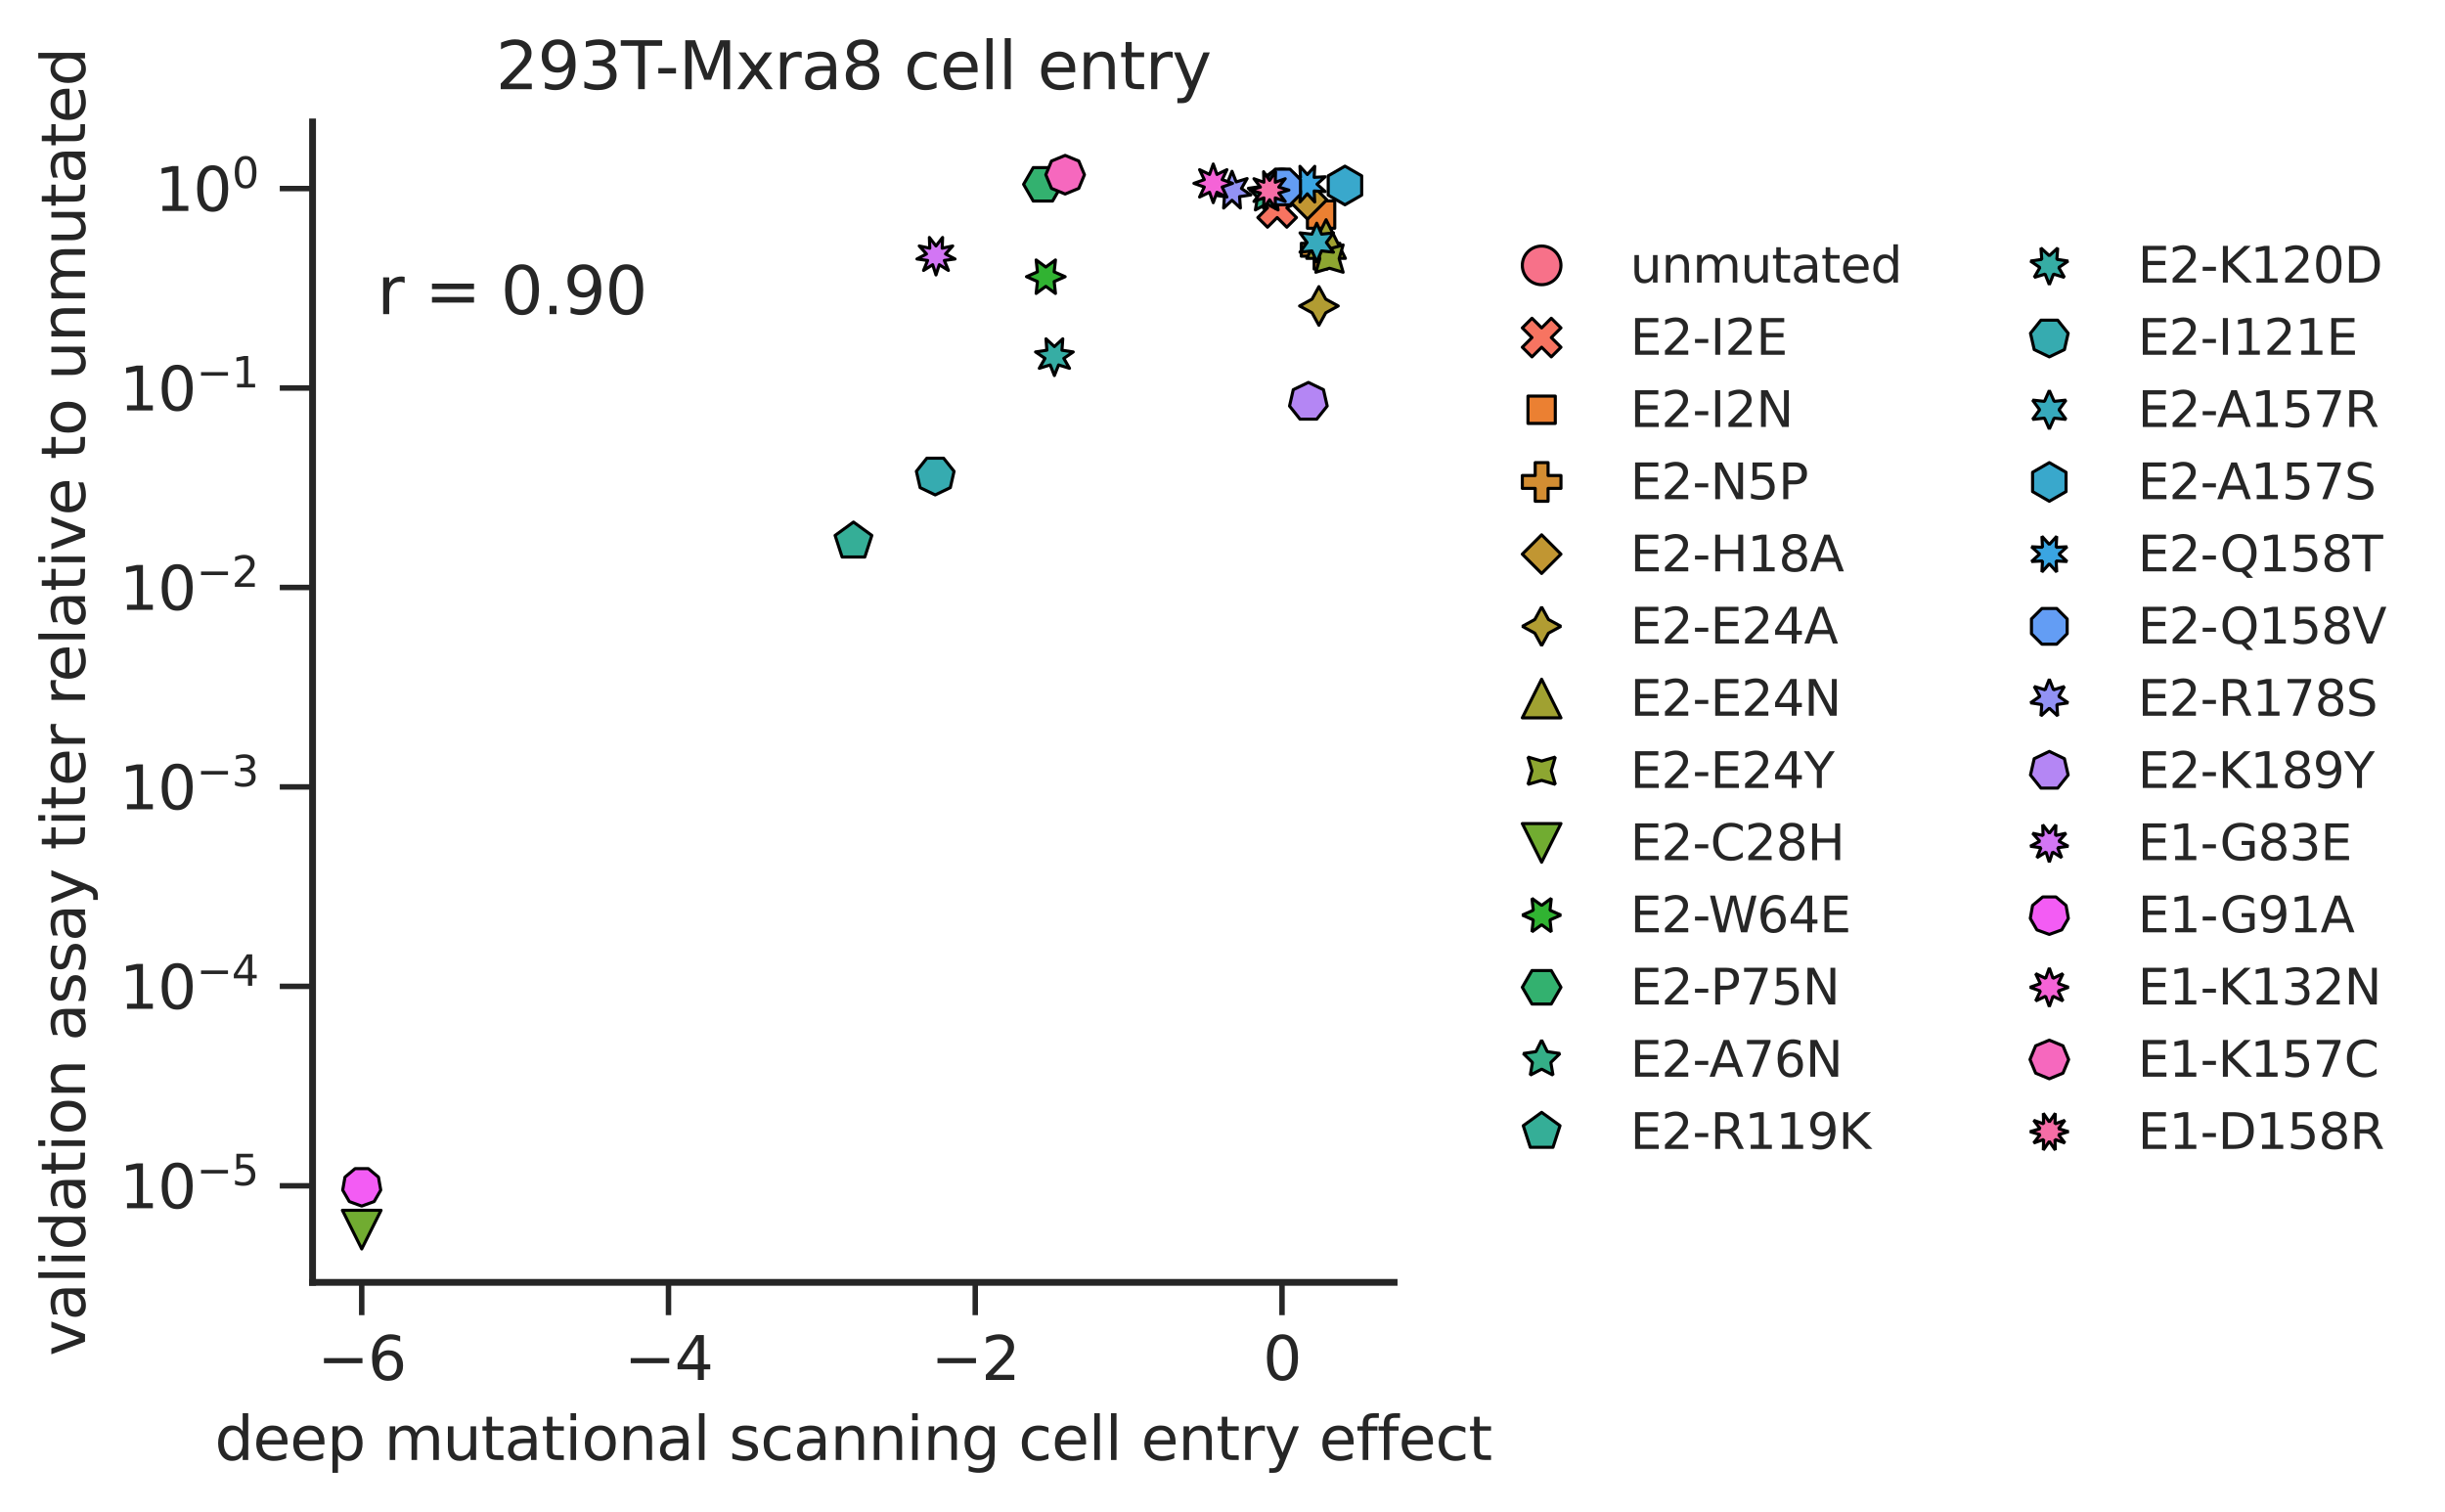 <?xml version="1.0" encoding="utf-8" standalone="no"?>
<!DOCTYPE svg PUBLIC "-//W3C//DTD SVG 1.1//EN"
  "http://www.w3.org/Graphics/SVG/1.1/DTD/svg11.dtd">
<svg xmlns:xlink="http://www.w3.org/1999/xlink" width="447.412pt" height="276.65pt" viewBox="0 0 447.412 276.65" xmlns="http://www.w3.org/2000/svg" version="1.1">
 <defs>
  <style type="text/css">*{stroke-linejoin: round; stroke-linecap: butt}</style>
 </defs>
 <g id="figure_1">
  <g id="patch_1">
   <path d="M 0 276.65 
L 447.412 276.65 
L 447.412 0 
L 0 0 
z
" style="fill: #ffffff"/>
  </g>
  <g id="axes_1">
   <g id="patch_2">
    <path d="M 57.196 234.658 
L 255.109 234.658 
L 255.109 22.318 
L 57.196 22.318 
z
" style="fill: #ffffff"/>
   </g>
   <g id="matplotlib.axis_1">
    <g id="xtick_1">
     <g id="line2d_1">
      <defs>
       <path id="m356895f279" d="M 0 0 
L 0 6 
" style="stroke: #262626"/>
      </defs>
      <g>
       <use xlink:href="#m356895f279" x="66.192" y="234.658" style="fill: #262626; stroke: #262626"/>
      </g>
     </g>
     <g id="text_1">
      <!-- −6 -->
      <g style="fill: #262626" transform="translate(58.084 252.516) scale(0.11 -0.11)">
       <defs>
        <path id="DejaVuSans-2212" d="M 678 2272 
L 4684 2272 
L 4684 1741 
L 678 1741 
L 678 2272 
z
" transform="scale(0.016)"/>
        <path id="DejaVuSans-36" d="M 2113 2584 
Q 1688 2584 1439 2293 
Q 1191 2003 1191 1497 
Q 1191 994 1439 701 
Q 1688 409 2113 409 
Q 2538 409 2786 701 
Q 3034 994 3034 1497 
Q 3034 2003 2786 2293 
Q 2538 2584 2113 2584 
z
M 3366 4563 
L 3366 3988 
Q 3128 4100 2886 4159 
Q 2644 4219 2406 4219 
Q 1781 4219 1451 3797 
Q 1122 3375 1075 2522 
Q 1259 2794 1537 2939 
Q 1816 3084 2150 3084 
Q 2853 3084 3261 2657 
Q 3669 2231 3669 1497 
Q 3669 778 3244 343 
Q 2819 -91 2113 -91 
Q 1303 -91 875 529 
Q 447 1150 447 2328 
Q 447 3434 972 4092 
Q 1497 4750 2381 4750 
Q 2619 4750 2861 4703 
Q 3103 4656 3366 4563 
z
" transform="scale(0.016)"/>
       </defs>
       <use xlink:href="#DejaVuSans-2212"/>
       <use xlink:href="#DejaVuSans-36" x="83.789"/>
      </g>
     </g>
    </g>
    <g id="xtick_2">
     <g id="line2d_2">
      <g>
       <use xlink:href="#m356895f279" x="122.327" y="234.658" style="fill: #262626; stroke: #262626"/>
      </g>
     </g>
     <g id="text_2">
      <!-- −4 -->
      <g style="fill: #262626" transform="translate(114.219 252.516) scale(0.11 -0.11)">
       <defs>
        <path id="DejaVuSans-34" d="M 2419 4116 
L 825 1625 
L 2419 1625 
L 2419 4116 
z
M 2253 4666 
L 3047 4666 
L 3047 1625 
L 3713 1625 
L 3713 1100 
L 3047 1100 
L 3047 0 
L 2419 0 
L 2419 1100 
L 313 1100 
L 313 1709 
L 2253 4666 
z
" transform="scale(0.016)"/>
       </defs>
       <use xlink:href="#DejaVuSans-2212"/>
       <use xlink:href="#DejaVuSans-34" x="83.789"/>
      </g>
     </g>
    </g>
    <g id="xtick_3">
     <g id="line2d_3">
      <g>
       <use xlink:href="#m356895f279" x="178.462" y="234.658" style="fill: #262626; stroke: #262626"/>
      </g>
     </g>
     <g id="text_3">
      <!-- −2 -->
      <g style="fill: #262626" transform="translate(170.354 252.516) scale(0.11 -0.11)">
       <defs>
        <path id="DejaVuSans-32" d="M 1228 531 
L 3431 531 
L 3431 0 
L 469 0 
L 469 531 
Q 828 903 1448 1529 
Q 2069 2156 2228 2338 
Q 2531 2678 2651 2914 
Q 2772 3150 2772 3378 
Q 2772 3750 2511 3984 
Q 2250 4219 1831 4219 
Q 1534 4219 1204 4116 
Q 875 4013 500 3803 
L 500 4441 
Q 881 4594 1212 4672 
Q 1544 4750 1819 4750 
Q 2544 4750 2975 4387 
Q 3406 4025 3406 3419 
Q 3406 3131 3298 2873 
Q 3191 2616 2906 2266 
Q 2828 2175 2409 1742 
Q 1991 1309 1228 531 
z
" transform="scale(0.016)"/>
       </defs>
       <use xlink:href="#DejaVuSans-2212"/>
       <use xlink:href="#DejaVuSans-32" x="83.789"/>
      </g>
     </g>
    </g>
    <g id="xtick_4">
     <g id="line2d_4">
      <g>
       <use xlink:href="#m356895f279" x="234.597" y="234.658" style="fill: #262626; stroke: #262626"/>
      </g>
     </g>
     <g id="text_4">
      <!-- 0 -->
      <g style="fill: #262626" transform="translate(231.098 252.516) scale(0.11 -0.11)">
       <defs>
        <path id="DejaVuSans-30" d="M 2034 4250 
Q 1547 4250 1301 3770 
Q 1056 3291 1056 2328 
Q 1056 1369 1301 889 
Q 1547 409 2034 409 
Q 2525 409 2770 889 
Q 3016 1369 3016 2328 
Q 3016 3291 2770 3770 
Q 2525 4250 2034 4250 
z
M 2034 4750 
Q 2819 4750 3233 4129 
Q 3647 3509 3647 2328 
Q 3647 1150 3233 529 
Q 2819 -91 2034 -91 
Q 1250 -91 836 529 
Q 422 1150 422 2328 
Q 422 3509 836 4129 
Q 1250 4750 2034 4750 
z
" transform="scale(0.016)"/>
       </defs>
       <use xlink:href="#DejaVuSans-30"/>
      </g>
     </g>
    </g>
    <g id="text_5">
     <!-- deep mutational scanning cell entry effect -->
     <g style="fill: #262626" transform="translate(39.294 267.162) scale(0.11 -0.11)">
      <defs>
       <path id="DejaVuSans-64" d="M 2906 2969 
L 2906 4863 
L 3481 4863 
L 3481 0 
L 2906 0 
L 2906 525 
Q 2725 213 2448 61 
Q 2172 -91 1784 -91 
Q 1150 -91 751 415 
Q 353 922 353 1747 
Q 353 2572 751 3078 
Q 1150 3584 1784 3584 
Q 2172 3584 2448 3432 
Q 2725 3281 2906 2969 
z
M 947 1747 
Q 947 1113 1208 752 
Q 1469 391 1925 391 
Q 2381 391 2643 752 
Q 2906 1113 2906 1747 
Q 2906 2381 2643 2742 
Q 2381 3103 1925 3103 
Q 1469 3103 1208 2742 
Q 947 2381 947 1747 
z
" transform="scale(0.016)"/>
       <path id="DejaVuSans-65" d="M 3597 1894 
L 3597 1613 
L 953 1613 
Q 991 1019 1311 708 
Q 1631 397 2203 397 
Q 2534 397 2845 478 
Q 3156 559 3463 722 
L 3463 178 
Q 3153 47 2828 -22 
Q 2503 -91 2169 -91 
Q 1331 -91 842 396 
Q 353 884 353 1716 
Q 353 2575 817 3079 
Q 1281 3584 2069 3584 
Q 2775 3584 3186 3129 
Q 3597 2675 3597 1894 
z
M 3022 2063 
Q 3016 2534 2758 2815 
Q 2500 3097 2075 3097 
Q 1594 3097 1305 2825 
Q 1016 2553 972 2059 
L 3022 2063 
z
" transform="scale(0.016)"/>
       <path id="DejaVuSans-70" d="M 1159 525 
L 1159 -1331 
L 581 -1331 
L 581 3500 
L 1159 3500 
L 1159 2969 
Q 1341 3281 1617 3432 
Q 1894 3584 2278 3584 
Q 2916 3584 3314 3078 
Q 3713 2572 3713 1747 
Q 3713 922 3314 415 
Q 2916 -91 2278 -91 
Q 1894 -91 1617 61 
Q 1341 213 1159 525 
z
M 3116 1747 
Q 3116 2381 2855 2742 
Q 2594 3103 2138 3103 
Q 1681 3103 1420 2742 
Q 1159 2381 1159 1747 
Q 1159 1113 1420 752 
Q 1681 391 2138 391 
Q 2594 391 2855 752 
Q 3116 1113 3116 1747 
z
" transform="scale(0.016)"/>
       <path id="DejaVuSans-20" transform="scale(0.016)"/>
       <path id="DejaVuSans-6d" d="M 3328 2828 
Q 3544 3216 3844 3400 
Q 4144 3584 4550 3584 
Q 5097 3584 5394 3201 
Q 5691 2819 5691 2113 
L 5691 0 
L 5113 0 
L 5113 2094 
Q 5113 2597 4934 2840 
Q 4756 3084 4391 3084 
Q 3944 3084 3684 2787 
Q 3425 2491 3425 1978 
L 3425 0 
L 2847 0 
L 2847 2094 
Q 2847 2600 2669 2842 
Q 2491 3084 2119 3084 
Q 1678 3084 1418 2786 
Q 1159 2488 1159 1978 
L 1159 0 
L 581 0 
L 581 3500 
L 1159 3500 
L 1159 2956 
Q 1356 3278 1631 3431 
Q 1906 3584 2284 3584 
Q 2666 3584 2933 3390 
Q 3200 3197 3328 2828 
z
" transform="scale(0.016)"/>
       <path id="DejaVuSans-75" d="M 544 1381 
L 544 3500 
L 1119 3500 
L 1119 1403 
Q 1119 906 1312 657 
Q 1506 409 1894 409 
Q 2359 409 2629 706 
Q 2900 1003 2900 1516 
L 2900 3500 
L 3475 3500 
L 3475 0 
L 2900 0 
L 2900 538 
Q 2691 219 2414 64 
Q 2138 -91 1772 -91 
Q 1169 -91 856 284 
Q 544 659 544 1381 
z
M 1991 3584 
L 1991 3584 
z
" transform="scale(0.016)"/>
       <path id="DejaVuSans-74" d="M 1172 4494 
L 1172 3500 
L 2356 3500 
L 2356 3053 
L 1172 3053 
L 1172 1153 
Q 1172 725 1289 603 
Q 1406 481 1766 481 
L 2356 481 
L 2356 0 
L 1766 0 
Q 1100 0 847 248 
Q 594 497 594 1153 
L 594 3053 
L 172 3053 
L 172 3500 
L 594 3500 
L 594 4494 
L 1172 4494 
z
" transform="scale(0.016)"/>
       <path id="DejaVuSans-61" d="M 2194 1759 
Q 1497 1759 1228 1600 
Q 959 1441 959 1056 
Q 959 750 1161 570 
Q 1363 391 1709 391 
Q 2188 391 2477 730 
Q 2766 1069 2766 1631 
L 2766 1759 
L 2194 1759 
z
M 3341 1997 
L 3341 0 
L 2766 0 
L 2766 531 
Q 2569 213 2275 61 
Q 1981 -91 1556 -91 
Q 1019 -91 701 211 
Q 384 513 384 1019 
Q 384 1609 779 1909 
Q 1175 2209 1959 2209 
L 2766 2209 
L 2766 2266 
Q 2766 2663 2505 2880 
Q 2244 3097 1772 3097 
Q 1472 3097 1187 3025 
Q 903 2953 641 2809 
L 641 3341 
Q 956 3463 1253 3523 
Q 1550 3584 1831 3584 
Q 2591 3584 2966 3190 
Q 3341 2797 3341 1997 
z
" transform="scale(0.016)"/>
       <path id="DejaVuSans-69" d="M 603 3500 
L 1178 3500 
L 1178 0 
L 603 0 
L 603 3500 
z
M 603 4863 
L 1178 4863 
L 1178 4134 
L 603 4134 
L 603 4863 
z
" transform="scale(0.016)"/>
       <path id="DejaVuSans-6f" d="M 1959 3097 
Q 1497 3097 1228 2736 
Q 959 2375 959 1747 
Q 959 1119 1226 758 
Q 1494 397 1959 397 
Q 2419 397 2687 759 
Q 2956 1122 2956 1747 
Q 2956 2369 2687 2733 
Q 2419 3097 1959 3097 
z
M 1959 3584 
Q 2709 3584 3137 3096 
Q 3566 2609 3566 1747 
Q 3566 888 3137 398 
Q 2709 -91 1959 -91 
Q 1206 -91 779 398 
Q 353 888 353 1747 
Q 353 2609 779 3096 
Q 1206 3584 1959 3584 
z
" transform="scale(0.016)"/>
       <path id="DejaVuSans-6e" d="M 3513 2113 
L 3513 0 
L 2938 0 
L 2938 2094 
Q 2938 2591 2744 2837 
Q 2550 3084 2163 3084 
Q 1697 3084 1428 2787 
Q 1159 2491 1159 1978 
L 1159 0 
L 581 0 
L 581 3500 
L 1159 3500 
L 1159 2956 
Q 1366 3272 1645 3428 
Q 1925 3584 2291 3584 
Q 2894 3584 3203 3211 
Q 3513 2838 3513 2113 
z
" transform="scale(0.016)"/>
       <path id="DejaVuSans-6c" d="M 603 4863 
L 1178 4863 
L 1178 0 
L 603 0 
L 603 4863 
z
" transform="scale(0.016)"/>
       <path id="DejaVuSans-73" d="M 2834 3397 
L 2834 2853 
Q 2591 2978 2328 3040 
Q 2066 3103 1784 3103 
Q 1356 3103 1142 2972 
Q 928 2841 928 2578 
Q 928 2378 1081 2264 
Q 1234 2150 1697 2047 
L 1894 2003 
Q 2506 1872 2764 1633 
Q 3022 1394 3022 966 
Q 3022 478 2636 193 
Q 2250 -91 1575 -91 
Q 1294 -91 989 -36 
Q 684 19 347 128 
L 347 722 
Q 666 556 975 473 
Q 1284 391 1588 391 
Q 1994 391 2212 530 
Q 2431 669 2431 922 
Q 2431 1156 2273 1281 
Q 2116 1406 1581 1522 
L 1381 1569 
Q 847 1681 609 1914 
Q 372 2147 372 2553 
Q 372 3047 722 3315 
Q 1072 3584 1716 3584 
Q 2034 3584 2315 3537 
Q 2597 3491 2834 3397 
z
" transform="scale(0.016)"/>
       <path id="DejaVuSans-63" d="M 3122 3366 
L 3122 2828 
Q 2878 2963 2633 3030 
Q 2388 3097 2138 3097 
Q 1578 3097 1268 2742 
Q 959 2388 959 1747 
Q 959 1106 1268 751 
Q 1578 397 2138 397 
Q 2388 397 2633 464 
Q 2878 531 3122 666 
L 3122 134 
Q 2881 22 2623 -34 
Q 2366 -91 2075 -91 
Q 1284 -91 818 406 
Q 353 903 353 1747 
Q 353 2603 823 3093 
Q 1294 3584 2113 3584 
Q 2378 3584 2631 3529 
Q 2884 3475 3122 3366 
z
" transform="scale(0.016)"/>
       <path id="DejaVuSans-67" d="M 2906 1791 
Q 2906 2416 2648 2759 
Q 2391 3103 1925 3103 
Q 1463 3103 1205 2759 
Q 947 2416 947 1791 
Q 947 1169 1205 825 
Q 1463 481 1925 481 
Q 2391 481 2648 825 
Q 2906 1169 2906 1791 
z
M 3481 434 
Q 3481 -459 3084 -895 
Q 2688 -1331 1869 -1331 
Q 1566 -1331 1297 -1286 
Q 1028 -1241 775 -1147 
L 775 -588 
Q 1028 -725 1275 -790 
Q 1522 -856 1778 -856 
Q 2344 -856 2625 -561 
Q 2906 -266 2906 331 
L 2906 616 
Q 2728 306 2450 153 
Q 2172 0 1784 0 
Q 1141 0 747 490 
Q 353 981 353 1791 
Q 353 2603 747 3093 
Q 1141 3584 1784 3584 
Q 2172 3584 2450 3431 
Q 2728 3278 2906 2969 
L 2906 3500 
L 3481 3500 
L 3481 434 
z
" transform="scale(0.016)"/>
       <path id="DejaVuSans-72" d="M 2631 2963 
Q 2534 3019 2420 3045 
Q 2306 3072 2169 3072 
Q 1681 3072 1420 2755 
Q 1159 2438 1159 1844 
L 1159 0 
L 581 0 
L 581 3500 
L 1159 3500 
L 1159 2956 
Q 1341 3275 1631 3429 
Q 1922 3584 2338 3584 
Q 2397 3584 2469 3576 
Q 2541 3569 2628 3553 
L 2631 2963 
z
" transform="scale(0.016)"/>
       <path id="DejaVuSans-79" d="M 2059 -325 
Q 1816 -950 1584 -1140 
Q 1353 -1331 966 -1331 
L 506 -1331 
L 506 -850 
L 844 -850 
Q 1081 -850 1212 -737 
Q 1344 -625 1503 -206 
L 1606 56 
L 191 3500 
L 800 3500 
L 1894 763 
L 2988 3500 
L 3597 3500 
L 2059 -325 
z
" transform="scale(0.016)"/>
       <path id="DejaVuSans-66" d="M 2375 4863 
L 2375 4384 
L 1825 4384 
Q 1516 4384 1395 4259 
Q 1275 4134 1275 3809 
L 1275 3500 
L 2222 3500 
L 2222 3053 
L 1275 3053 
L 1275 0 
L 697 0 
L 697 3053 
L 147 3053 
L 147 3500 
L 697 3500 
L 697 3744 
Q 697 4328 969 4595 
Q 1241 4863 1831 4863 
L 2375 4863 
z
" transform="scale(0.016)"/>
      </defs>
      <use xlink:href="#DejaVuSans-64"/>
      <use xlink:href="#DejaVuSans-65" x="63.477"/>
      <use xlink:href="#DejaVuSans-65" x="125"/>
      <use xlink:href="#DejaVuSans-70" x="186.523"/>
      <use xlink:href="#DejaVuSans-20" x="250"/>
      <use xlink:href="#DejaVuSans-6d" x="281.787"/>
      <use xlink:href="#DejaVuSans-75" x="379.199"/>
      <use xlink:href="#DejaVuSans-74" x="442.578"/>
      <use xlink:href="#DejaVuSans-61" x="481.787"/>
      <use xlink:href="#DejaVuSans-74" x="543.066"/>
      <use xlink:href="#DejaVuSans-69" x="582.275"/>
      <use xlink:href="#DejaVuSans-6f" x="610.059"/>
      <use xlink:href="#DejaVuSans-6e" x="671.24"/>
      <use xlink:href="#DejaVuSans-61" x="734.619"/>
      <use xlink:href="#DejaVuSans-6c" x="795.898"/>
      <use xlink:href="#DejaVuSans-20" x="823.682"/>
      <use xlink:href="#DejaVuSans-73" x="855.469"/>
      <use xlink:href="#DejaVuSans-63" x="907.568"/>
      <use xlink:href="#DejaVuSans-61" x="962.549"/>
      <use xlink:href="#DejaVuSans-6e" x="1023.828"/>
      <use xlink:href="#DejaVuSans-6e" x="1087.207"/>
      <use xlink:href="#DejaVuSans-69" x="1150.586"/>
      <use xlink:href="#DejaVuSans-6e" x="1178.369"/>
      <use xlink:href="#DejaVuSans-67" x="1241.748"/>
      <use xlink:href="#DejaVuSans-20" x="1305.225"/>
      <use xlink:href="#DejaVuSans-63" x="1337.012"/>
      <use xlink:href="#DejaVuSans-65" x="1391.992"/>
      <use xlink:href="#DejaVuSans-6c" x="1453.516"/>
      <use xlink:href="#DejaVuSans-6c" x="1481.299"/>
      <use xlink:href="#DejaVuSans-20" x="1509.082"/>
      <use xlink:href="#DejaVuSans-65" x="1540.869"/>
      <use xlink:href="#DejaVuSans-6e" x="1602.393"/>
      <use xlink:href="#DejaVuSans-74" x="1665.771"/>
      <use xlink:href="#DejaVuSans-72" x="1704.98"/>
      <use xlink:href="#DejaVuSans-79" x="1746.094"/>
      <use xlink:href="#DejaVuSans-20" x="1805.273"/>
      <use xlink:href="#DejaVuSans-65" x="1837.061"/>
      <use xlink:href="#DejaVuSans-66" x="1898.584"/>
      <use xlink:href="#DejaVuSans-66" x="1933.789"/>
      <use xlink:href="#DejaVuSans-65" x="1968.994"/>
      <use xlink:href="#DejaVuSans-63" x="2030.518"/>
      <use xlink:href="#DejaVuSans-74" x="2085.498"/>
     </g>
    </g>
   </g>
   <g id="matplotlib.axis_2">
    <g id="ytick_1">
     <g id="line2d_5">
      <defs>
       <path id="mb6c8fc946c" d="M 0 0 
L -6 0 
" style="stroke: #262626"/>
      </defs>
      <g>
       <use xlink:href="#mb6c8fc946c" x="57.196" y="216.989" style="fill: #262626; stroke: #262626"/>
      </g>
     </g>
     <g id="text_6">
      <!-- $\mathdefault{10^{-5}}$ -->
      <g style="fill: #262626" transform="translate(21.846 221.168) scale(0.11 -0.11)">
       <defs>
        <path id="DejaVuSans-31" d="M 794 531 
L 1825 531 
L 1825 4091 
L 703 3866 
L 703 4441 
L 1819 4666 
L 2450 4666 
L 2450 531 
L 3481 531 
L 3481 0 
L 794 0 
L 794 531 
z
" transform="scale(0.016)"/>
        <path id="DejaVuSans-35" d="M 691 4666 
L 3169 4666 
L 3169 4134 
L 1269 4134 
L 1269 2991 
Q 1406 3038 1543 3061 
Q 1681 3084 1819 3084 
Q 2600 3084 3056 2656 
Q 3513 2228 3513 1497 
Q 3513 744 3044 326 
Q 2575 -91 1722 -91 
Q 1428 -91 1123 -41 
Q 819 9 494 109 
L 494 744 
Q 775 591 1075 516 
Q 1375 441 1709 441 
Q 2250 441 2565 725 
Q 2881 1009 2881 1497 
Q 2881 1984 2565 2268 
Q 2250 2553 1709 2553 
Q 1456 2553 1204 2497 
Q 953 2441 691 2322 
L 691 4666 
z
" transform="scale(0.016)"/>
       </defs>
       <use xlink:href="#DejaVuSans-31" transform="translate(0 0.684)"/>
       <use xlink:href="#DejaVuSans-30" transform="translate(63.623 0.684)"/>
       <use xlink:href="#DejaVuSans-2212" transform="translate(128.203 38.966) scale(0.7)"/>
       <use xlink:href="#DejaVuSans-35" transform="translate(186.855 38.966) scale(0.7)"/>
      </g>
     </g>
    </g>
    <g id="ytick_2">
     <g id="line2d_6">
      <g>
       <use xlink:href="#mb6c8fc946c" x="57.196" y="180.492" style="fill: #262626; stroke: #262626"/>
      </g>
     </g>
     <g id="text_7">
      <!-- $\mathdefault{10^{-4}}$ -->
      <g style="fill: #262626" transform="translate(21.846 184.671) scale(0.11 -0.11)">
       <use xlink:href="#DejaVuSans-31" transform="translate(0 0.684)"/>
       <use xlink:href="#DejaVuSans-30" transform="translate(63.623 0.684)"/>
       <use xlink:href="#DejaVuSans-2212" transform="translate(128.203 38.966) scale(0.7)"/>
       <use xlink:href="#DejaVuSans-34" transform="translate(186.855 38.966) scale(0.7)"/>
      </g>
     </g>
    </g>
    <g id="ytick_3">
     <g id="line2d_7">
      <g>
       <use xlink:href="#mb6c8fc946c" x="57.196" y="143.995" style="fill: #262626; stroke: #262626"/>
      </g>
     </g>
     <g id="text_8">
      <!-- $\mathdefault{10^{-3}}$ -->
      <g style="fill: #262626" transform="translate(21.846 148.174) scale(0.11 -0.11)">
       <defs>
        <path id="DejaVuSans-33" d="M 2597 2516 
Q 3050 2419 3304 2112 
Q 3559 1806 3559 1356 
Q 3559 666 3084 287 
Q 2609 -91 1734 -91 
Q 1441 -91 1130 -33 
Q 819 25 488 141 
L 488 750 
Q 750 597 1062 519 
Q 1375 441 1716 441 
Q 2309 441 2620 675 
Q 2931 909 2931 1356 
Q 2931 1769 2642 2001 
Q 2353 2234 1838 2234 
L 1294 2234 
L 1294 2753 
L 1863 2753 
Q 2328 2753 2575 2939 
Q 2822 3125 2822 3475 
Q 2822 3834 2567 4026 
Q 2313 4219 1838 4219 
Q 1578 4219 1281 4162 
Q 984 4106 628 3988 
L 628 4550 
Q 988 4650 1302 4700 
Q 1616 4750 1894 4750 
Q 2613 4750 3031 4423 
Q 3450 4097 3450 3541 
Q 3450 3153 3228 2886 
Q 3006 2619 2597 2516 
z
" transform="scale(0.016)"/>
       </defs>
       <use xlink:href="#DejaVuSans-31" transform="translate(0 0.766)"/>
       <use xlink:href="#DejaVuSans-30" transform="translate(63.623 0.766)"/>
       <use xlink:href="#DejaVuSans-2212" transform="translate(128.203 39.047) scale(0.7)"/>
       <use xlink:href="#DejaVuSans-33" transform="translate(186.855 39.047) scale(0.7)"/>
      </g>
     </g>
    </g>
    <g id="ytick_4">
     <g id="line2d_8">
      <g>
       <use xlink:href="#mb6c8fc946c" x="57.196" y="107.498" style="fill: #262626; stroke: #262626"/>
      </g>
     </g>
     <g id="text_9">
      <!-- $\mathdefault{10^{-2}}$ -->
      <g style="fill: #262626" transform="translate(21.846 111.677) scale(0.11 -0.11)">
       <use xlink:href="#DejaVuSans-31" transform="translate(0 0.766)"/>
       <use xlink:href="#DejaVuSans-30" transform="translate(63.623 0.766)"/>
       <use xlink:href="#DejaVuSans-2212" transform="translate(128.203 39.047) scale(0.7)"/>
       <use xlink:href="#DejaVuSans-32" transform="translate(186.855 39.047) scale(0.7)"/>
      </g>
     </g>
    </g>
    <g id="ytick_5">
     <g id="line2d_9">
      <g>
       <use xlink:href="#mb6c8fc946c" x="57.196" y="71.001" style="fill: #262626; stroke: #262626"/>
      </g>
     </g>
     <g id="text_10">
      <!-- $\mathdefault{10^{-1}}$ -->
      <g style="fill: #262626" transform="translate(21.846 75.18) scale(0.11 -0.11)">
       <use xlink:href="#DejaVuSans-31" transform="translate(0 0.684)"/>
       <use xlink:href="#DejaVuSans-30" transform="translate(63.623 0.684)"/>
       <use xlink:href="#DejaVuSans-2212" transform="translate(128.203 38.966) scale(0.7)"/>
       <use xlink:href="#DejaVuSans-31" transform="translate(186.855 38.966) scale(0.7)"/>
      </g>
     </g>
    </g>
    <g id="ytick_6">
     <g id="line2d_10">
      <g>
       <use xlink:href="#mb6c8fc946c" x="57.196" y="34.504" style="fill: #262626; stroke: #262626"/>
      </g>
     </g>
     <g id="text_11">
      <!-- $\mathdefault{10^{0}}$ -->
      <g style="fill: #262626" transform="translate(28.336 38.683) scale(0.11 -0.11)">
       <use xlink:href="#DejaVuSans-31" transform="translate(0 0.766)"/>
       <use xlink:href="#DejaVuSans-30" transform="translate(63.623 0.766)"/>
       <use xlink:href="#DejaVuSans-30" transform="translate(128.203 39.047) scale(0.7)"/>
      </g>
     </g>
    </g>
    <g id="ytick_7"/>
    <g id="ytick_8"/>
    <g id="ytick_9"/>
    <g id="ytick_10"/>
    <g id="ytick_11"/>
    <g id="ytick_12"/>
    <g id="ytick_13"/>
    <g id="ytick_14"/>
    <g id="ytick_15"/>
    <g id="ytick_16"/>
    <g id="ytick_17"/>
    <g id="ytick_18"/>
    <g id="ytick_19"/>
    <g id="ytick_20"/>
    <g id="ytick_21"/>
    <g id="ytick_22"/>
    <g id="ytick_23"/>
    <g id="ytick_24"/>
    <g id="ytick_25"/>
    <g id="ytick_26"/>
    <g id="ytick_27"/>
    <g id="ytick_28"/>
    <g id="ytick_29"/>
    <g id="ytick_30"/>
    <g id="ytick_31"/>
    <g id="ytick_32"/>
    <g id="ytick_33"/>
    <g id="ytick_34"/>
    <g id="ytick_35"/>
    <g id="ytick_36"/>
    <g id="ytick_37"/>
    <g id="ytick_38"/>
    <g id="ytick_39"/>
    <g id="ytick_40"/>
    <g id="ytick_41"/>
    <g id="ytick_42"/>
    <g id="ytick_43"/>
    <g id="ytick_44"/>
    <g id="ytick_45"/>
    <g id="ytick_46"/>
    <g id="ytick_47"/>
    <g id="ytick_48"/>
    <g id="ytick_49"/>
    <g id="ytick_50"/>
    <g id="ytick_51"/>
    <g id="ytick_52"/>
    <g id="ytick_53"/>
    <g id="text_12">
     <!-- validation assay titer relative to unmutated -->
     <g style="fill: #262626" transform="translate(15.558 248.157) rotate(-90) scale(0.11 -0.11)">
      <defs>
       <path id="DejaVuSans-76" d="M 191 3500 
L 800 3500 
L 1894 563 
L 2988 3500 
L 3597 3500 
L 2284 0 
L 1503 0 
L 191 3500 
z
" transform="scale(0.016)"/>
      </defs>
      <use xlink:href="#DejaVuSans-76"/>
      <use xlink:href="#DejaVuSans-61" x="59.18"/>
      <use xlink:href="#DejaVuSans-6c" x="120.459"/>
      <use xlink:href="#DejaVuSans-69" x="148.242"/>
      <use xlink:href="#DejaVuSans-64" x="176.025"/>
      <use xlink:href="#DejaVuSans-61" x="239.502"/>
      <use xlink:href="#DejaVuSans-74" x="300.781"/>
      <use xlink:href="#DejaVuSans-69" x="339.99"/>
      <use xlink:href="#DejaVuSans-6f" x="367.773"/>
      <use xlink:href="#DejaVuSans-6e" x="428.955"/>
      <use xlink:href="#DejaVuSans-20" x="492.334"/>
      <use xlink:href="#DejaVuSans-61" x="524.121"/>
      <use xlink:href="#DejaVuSans-73" x="585.4"/>
      <use xlink:href="#DejaVuSans-73" x="637.5"/>
      <use xlink:href="#DejaVuSans-61" x="689.6"/>
      <use xlink:href="#DejaVuSans-79" x="750.879"/>
      <use xlink:href="#DejaVuSans-20" x="810.059"/>
      <use xlink:href="#DejaVuSans-74" x="841.846"/>
      <use xlink:href="#DejaVuSans-69" x="881.055"/>
      <use xlink:href="#DejaVuSans-74" x="908.838"/>
      <use xlink:href="#DejaVuSans-65" x="948.047"/>
      <use xlink:href="#DejaVuSans-72" x="1009.57"/>
      <use xlink:href="#DejaVuSans-20" x="1050.684"/>
      <use xlink:href="#DejaVuSans-72" x="1082.471"/>
      <use xlink:href="#DejaVuSans-65" x="1121.334"/>
      <use xlink:href="#DejaVuSans-6c" x="1182.857"/>
      <use xlink:href="#DejaVuSans-61" x="1210.641"/>
      <use xlink:href="#DejaVuSans-74" x="1271.92"/>
      <use xlink:href="#DejaVuSans-69" x="1311.129"/>
      <use xlink:href="#DejaVuSans-76" x="1338.912"/>
      <use xlink:href="#DejaVuSans-65" x="1398.092"/>
      <use xlink:href="#DejaVuSans-20" x="1459.615"/>
      <use xlink:href="#DejaVuSans-74" x="1491.402"/>
      <use xlink:href="#DejaVuSans-6f" x="1530.611"/>
      <use xlink:href="#DejaVuSans-20" x="1591.793"/>
      <use xlink:href="#DejaVuSans-75" x="1623.58"/>
      <use xlink:href="#DejaVuSans-6e" x="1686.959"/>
      <use xlink:href="#DejaVuSans-6d" x="1750.338"/>
      <use xlink:href="#DejaVuSans-75" x="1847.75"/>
      <use xlink:href="#DejaVuSans-74" x="1911.129"/>
      <use xlink:href="#DejaVuSans-61" x="1950.338"/>
      <use xlink:href="#DejaVuSans-74" x="2011.617"/>
      <use xlink:href="#DejaVuSans-65" x="2050.826"/>
      <use xlink:href="#DejaVuSans-64" x="2112.35"/>
     </g>
    </g>
   </g>
   <g id="PathCollection_1">
    <path d="M 234.597 38.04 
C 235.535 38.04 236.434 37.667 237.097 37.004 
C 237.76 36.341 238.133 35.442 238.133 34.504 
C 238.133 33.566 237.76 32.667 237.097 32.004 
C 236.434 31.341 235.535 30.969 234.597 30.969 
C 233.659 30.969 232.76 31.341 232.097 32.004 
C 231.434 32.667 231.062 33.566 231.062 34.504 
C 231.062 35.442 231.434 36.341 232.097 37.004 
C 232.76 37.667 233.659 38.04 234.597 38.04 
z
" clip-path="url(#p378041e1b6)" style="fill: #f77189; stroke: #000000; stroke-width: 0.566"/>
    <path d="M 231.94 41.575 
L 233.708 39.808 
L 235.476 41.575 
L 237.243 39.808 
L 235.476 38.04 
L 237.243 36.272 
L 235.476 34.504 
L 233.708 36.272 
L 231.94 34.504 
L 230.172 36.272 
L 231.94 38.04 
L 230.172 39.808 
z
" clip-path="url(#p378041e1b6)" style="fill: #f77461; stroke: #000000; stroke-width: 0.566"/>
    <path d="M 239.249 36.764 
L 239.249 41.764 
L 244.249 41.764 
L 244.249 36.764 
z
" clip-path="url(#p378041e1b6)" style="fill: #eb8032; stroke: #000000; stroke-width: 0.566"/>
    <path d="M 240.478 49.236 
L 242.835 49.236 
L 242.835 46.879 
L 245.192 46.879 
L 245.192 44.522 
L 242.835 44.522 
L 242.835 42.165 
L 240.478 42.165 
L 240.478 44.522 
L 238.121 44.522 
L 238.121 46.879 
L 240.478 46.879 
z
" clip-path="url(#p378041e1b6)" style="fill: #d38d32; stroke: #000000; stroke-width: 0.566"/>
    <path d="M 239.265 33.028 
L 235.729 36.564 
L 239.265 40.099 
L 242.8 36.564 
z
" clip-path="url(#p378041e1b6)" style="fill: #c19632; stroke: #000000; stroke-width: 0.566"/>
    <path d="M 241.347 52.452 
L 240.097 54.738 
L 237.812 55.988 
L 240.097 57.238 
L 241.347 59.523 
L 242.597 57.238 
L 244.883 55.988 
L 242.597 54.738 
z
" clip-path="url(#p378041e1b6)" style="fill: #b19c32; stroke: #000000; stroke-width: 0.566"/>
    <path d="M 242.664 40.206 
L 239.128 47.277 
L 246.199 47.277 
z
" clip-path="url(#p378041e1b6)" style="fill: #a0a131; stroke: #000000; stroke-width: 0.566"/>
    <path d="M 240.781 44.818 
L 241.513 47.318 
L 240.781 49.818 
L 243.281 49.085 
L 245.781 49.818 
L 245.049 47.318 
L 245.781 44.818 
L 243.281 45.55 
z
" clip-path="url(#p378041e1b6)" style="fill: #8da631; stroke: #000000; stroke-width: 0.566"/>
    <path d="M 66.192 228.542 
L 69.728 221.471 
L 62.656 221.471 
z
" clip-path="url(#p378041e1b6)" style="fill: #71ac31; stroke: #000000; stroke-width: 0.566"/>
    <path d="M 189.605 47.57 
L 189.842 49.748 
L 187.838 50.632 
L 189.842 51.516 
L 189.605 53.694 
L 191.373 52.4 
L 193.141 53.694 
L 192.904 51.516 
L 194.909 50.632 
L 192.904 49.748 
L 193.141 47.57 
L 191.373 48.864 
z
" clip-path="url(#p378041e1b6)" style="fill: #31b332; stroke: #000000; stroke-width: 0.566"/>
    <path d="M 189.072 30.669 
L 187.304 33.73 
L 189.072 36.792 
L 192.608 36.792 
L 194.375 33.73 
L 192.608 30.669 
z
" clip-path="url(#p378041e1b6)" style="fill: #33b16f; stroke: #000000; stroke-width: 0.566"/>
    <path d="M 231.803 32.017 
L 230.764 34.122 
L 228.441 34.459 
L 230.122 36.098 
L 229.725 38.412 
L 231.803 37.32 
L 233.881 38.412 
L 233.484 36.098 
L 235.166 34.459 
L 232.842 34.122 
z
" clip-path="url(#p378041e1b6)" style="fill: #34af87; stroke: #000000; stroke-width: 0.566"/>
    <path d="M 156.176 95.532 
L 152.814 97.975 
L 154.098 101.928 
L 158.255 101.928 
L 159.539 97.975 
z
" clip-path="url(#p378041e1b6)" style="fill: #35ae97; stroke: #000000; stroke-width: 0.566"/>
    <path d="M 191.411 62.002 
L 191.563 64.085 
L 189.498 64.401 
L 191.221 65.581 
L 190.181 67.392 
L 192.178 66.78 
L 192.945 68.723 
L 193.712 66.78 
L 195.709 67.392 
L 194.668 65.581 
L 196.392 64.401 
L 194.327 64.085 
L 194.479 62.002 
L 192.945 63.42 
z
" clip-path="url(#p378041e1b6)" style="fill: #36ada4; stroke: #000000; stroke-width: 0.566"/>
    <path d="M 169.602 83.845 
L 167.69 86.244 
L 168.372 89.235 
L 171.136 90.566 
L 173.901 89.235 
L 174.583 86.244 
L 172.67 83.845 
z
" clip-path="url(#p378041e1b6)" style="fill: #36abb0; stroke: #000000; stroke-width: 0.566"/>
    <path d="M 240.952 40.845 
L 240.068 42.849 
L 237.89 42.612 
L 239.184 44.38 
L 237.89 46.148 
L 240.068 45.911 
L 240.952 47.916 
L 241.836 45.911 
L 244.013 46.148 
L 242.719 44.38 
L 244.013 42.612 
L 241.836 42.849 
z
" clip-path="url(#p378041e1b6)" style="fill: #37aabd; stroke: #000000; stroke-width: 0.566"/>
    <path d="M 246.113 30.404 
L 243.051 32.172 
L 243.051 35.707 
L 246.113 37.475 
L 249.175 35.707 
L 249.175 32.172 
z
" clip-path="url(#p378041e1b6)" style="fill: #39a8cc; stroke: #000000; stroke-width: 0.566"/>
    <path d="M 237.878 30.435 
L 237.981 32.451 
L 235.965 32.348 
L 237.463 33.701 
L 235.965 35.054 
L 237.981 34.951 
L 237.878 36.968 
L 239.231 35.469 
L 240.584 36.968 
L 240.481 34.951 
L 242.497 35.054 
L 240.999 33.701 
L 242.497 32.348 
L 240.481 32.451 
L 240.584 30.435 
L 239.231 31.934 
z
" clip-path="url(#p378041e1b6)" style="fill: #3aa5e2; stroke: #000000; stroke-width: 0.566"/>
    <path d="M 233.359 30.951 
L 231.445 32.864 
L 231.445 35.57 
L 233.359 37.484 
L 236.064 37.484 
L 237.978 35.57 
L 237.978 32.864 
L 236.064 30.951 
z
" clip-path="url(#p378041e1b6)" style="fill: #639df4; stroke: #000000; stroke-width: 0.566"/>
    <path d="M 225.447 31.347 
L 224.68 33.29 
L 222.683 32.678 
L 223.724 34.489 
L 222 35.669 
L 224.065 35.985 
L 223.913 38.068 
L 225.447 36.65 
L 226.981 38.068 
L 226.829 35.985 
L 228.894 35.669 
L 227.171 34.489 
L 228.211 32.678 
L 226.214 33.29 
z
" clip-path="url(#p378041e1b6)" style="fill: #9292f4; stroke: #000000; stroke-width: 0.566"/>
    <path d="M 239.419 69.979 
L 236.655 71.31 
L 235.972 74.301 
L 237.885 76.7 
L 240.953 76.7 
L 242.866 74.301 
L 242.183 71.31 
z
" clip-path="url(#p378041e1b6)" style="fill: #b486f4; stroke: #000000; stroke-width: 0.566"/>
    <path d="M 170.068 43.454 
L 170.141 45.423 
L 168.215 45.009 
L 169.536 46.47 
L 167.795 47.391 
L 169.746 47.661 
L 169.004 49.485 
L 170.672 48.438 
L 171.277 50.312 
L 171.881 48.438 
L 173.549 49.485 
L 172.808 47.661 
L 174.759 47.391 
L 173.018 46.47 
L 174.339 45.009 
L 172.413 45.423 
L 172.486 43.454 
L 171.277 45.009 
z
" clip-path="url(#p378041e1b6)" style="fill: #d276f4; stroke: #000000; stroke-width: 0.566"/>
    <path d="M 64.983 213.842 
L 63.13 215.396 
L 62.71 217.778 
L 63.919 219.872 
L 66.192 220.699 
L 68.465 219.872 
L 69.674 217.778 
L 69.254 215.396 
L 67.401 213.842 
z
" clip-path="url(#p378041e1b6)" style="fill: #f35cf4; stroke: #000000; stroke-width: 0.566"/>
    <path d="M 222.012 30.014 
L 221.335 31.917 
L 219.512 31.05 
L 220.378 32.873 
L 218.476 33.55 
L 220.378 34.226 
L 219.512 36.05 
L 221.335 35.183 
L 222.012 37.086 
L 222.688 35.183 
L 224.512 36.05 
L 223.645 34.226 
L 225.547 33.55 
L 223.645 32.873 
L 224.512 31.05 
L 222.688 31.917 
z
" clip-path="url(#p378041e1b6)" style="fill: #f563d7; stroke: #000000; stroke-width: 0.566"/>
    <path d="M 194.91 28.434 
L 192.41 29.47 
L 191.374 31.97 
L 192.41 34.47 
L 194.91 35.505 
L 197.41 34.47 
L 198.445 31.97 
L 197.41 29.47 
z
" clip-path="url(#p378041e1b6)" style="fill: #f668be; stroke: #000000; stroke-width: 0.566"/>
    <path d="M 231.228 31.422 
L 231.282 33.354 
L 229.461 32.706 
L 230.64 34.238 
L 228.785 34.784 
L 230.64 35.33 
L 229.461 36.862 
L 231.282 36.214 
L 231.228 38.147 
L 232.321 36.552 
L 233.413 38.147 
L 233.36 36.214 
L 235.181 36.862 
L 234.002 35.33 
L 235.856 34.784 
L 234.002 34.238 
L 235.181 32.706 
L 233.36 33.354 
L 233.413 31.422 
L 232.321 33.016 
z
" clip-path="url(#p378041e1b6)" style="fill: #f66da6; stroke: #000000; stroke-width: 0.566"/>
   </g>
   <g id="line2d_11"/>
   <g id="line2d_12"/>
   <g id="line2d_13"/>
   <g id="line2d_14"/>
   <g id="line2d_15"/>
   <g id="line2d_16"/>
   <g id="line2d_17"/>
   <g id="line2d_18"/>
   <g id="line2d_19"/>
   <g id="line2d_20"/>
   <g id="line2d_21"/>
   <g id="line2d_22"/>
   <g id="line2d_23"/>
   <g id="line2d_24"/>
   <g id="line2d_25"/>
   <g id="line2d_26"/>
   <g id="line2d_27"/>
   <g id="line2d_28"/>
   <g id="line2d_29"/>
   <g id="line2d_30"/>
   <g id="line2d_31"/>
   <g id="line2d_32"/>
   <g id="line2d_33"/>
   <g id="line2d_34"/>
   <g id="line2d_35"/>
   <g id="line2d_36"/>
   <g id="patch_3">
    <path d="M 57.196 234.658 
L 57.196 22.318 
" style="fill: none; stroke: #262626; stroke-width: 1.25; stroke-linejoin: miter; stroke-linecap: square"/>
   </g>
   <g id="patch_4">
    <path d="M 57.196 234.658 
L 255.109 234.658 
" style="fill: none; stroke: #262626; stroke-width: 1.25; stroke-linejoin: miter; stroke-linecap: square"/>
   </g>
   <g id="text_13">
    <!-- r = 0.90 -->
    <g style="fill: #262626" transform="translate(68.999 57.48) scale(0.12 -0.12)">
     <defs>
      <path id="DejaVuSans-3d" d="M 678 2906 
L 4684 2906 
L 4684 2381 
L 678 2381 
L 678 2906 
z
M 678 1631 
L 4684 1631 
L 4684 1100 
L 678 1100 
L 678 1631 
z
" transform="scale(0.016)"/>
      <path id="DejaVuSans-2e" d="M 684 794 
L 1344 794 
L 1344 0 
L 684 0 
L 684 794 
z
" transform="scale(0.016)"/>
      <path id="DejaVuSans-39" d="M 703 97 
L 703 672 
Q 941 559 1184 500 
Q 1428 441 1663 441 
Q 2288 441 2617 861 
Q 2947 1281 2994 2138 
Q 2813 1869 2534 1725 
Q 2256 1581 1919 1581 
Q 1219 1581 811 2004 
Q 403 2428 403 3163 
Q 403 3881 828 4315 
Q 1253 4750 1959 4750 
Q 2769 4750 3195 4129 
Q 3622 3509 3622 2328 
Q 3622 1225 3098 567 
Q 2575 -91 1691 -91 
Q 1453 -91 1209 -44 
Q 966 3 703 97 
z
M 1959 2075 
Q 2384 2075 2632 2365 
Q 2881 2656 2881 3163 
Q 2881 3666 2632 3958 
Q 2384 4250 1959 4250 
Q 1534 4250 1286 3958 
Q 1038 3666 1038 3163 
Q 1038 2656 1286 2365 
Q 1534 2075 1959 2075 
z
" transform="scale(0.016)"/>
     </defs>
     <use xlink:href="#DejaVuSans-72"/>
     <use xlink:href="#DejaVuSans-20" x="41.113"/>
     <use xlink:href="#DejaVuSans-3d" x="72.9"/>
     <use xlink:href="#DejaVuSans-20" x="156.689"/>
     <use xlink:href="#DejaVuSans-30" x="188.477"/>
     <use xlink:href="#DejaVuSans-2e" x="252.1"/>
     <use xlink:href="#DejaVuSans-39" x="283.887"/>
     <use xlink:href="#DejaVuSans-30" x="347.51"/>
    </g>
   </g>
   <g id="text_14">
    <!-- 293T-Mxra8 cell entry -->
    <g style="fill: #262626" transform="translate(90.726 16.318) scale(0.12 -0.12)">
     <defs>
      <path id="DejaVuSans-54" d="M -19 4666 
L 3928 4666 
L 3928 4134 
L 2272 4134 
L 2272 0 
L 1638 0 
L 1638 4134 
L -19 4134 
L -19 4666 
z
" transform="scale(0.016)"/>
      <path id="DejaVuSans-2d" d="M 313 2009 
L 1997 2009 
L 1997 1497 
L 313 1497 
L 313 2009 
z
" transform="scale(0.016)"/>
      <path id="DejaVuSans-4d" d="M 628 4666 
L 1569 4666 
L 2759 1491 
L 3956 4666 
L 4897 4666 
L 4897 0 
L 4281 0 
L 4281 4097 
L 3078 897 
L 2444 897 
L 1241 4097 
L 1241 0 
L 628 0 
L 628 4666 
z
" transform="scale(0.016)"/>
      <path id="DejaVuSans-78" d="M 3513 3500 
L 2247 1797 
L 3578 0 
L 2900 0 
L 1881 1375 
L 863 0 
L 184 0 
L 1544 1831 
L 300 3500 
L 978 3500 
L 1906 2253 
L 2834 3500 
L 3513 3500 
z
" transform="scale(0.016)"/>
      <path id="DejaVuSans-38" d="M 2034 2216 
Q 1584 2216 1326 1975 
Q 1069 1734 1069 1313 
Q 1069 891 1326 650 
Q 1584 409 2034 409 
Q 2484 409 2743 651 
Q 3003 894 3003 1313 
Q 3003 1734 2745 1975 
Q 2488 2216 2034 2216 
z
M 1403 2484 
Q 997 2584 770 2862 
Q 544 3141 544 3541 
Q 544 4100 942 4425 
Q 1341 4750 2034 4750 
Q 2731 4750 3128 4425 
Q 3525 4100 3525 3541 
Q 3525 3141 3298 2862 
Q 3072 2584 2669 2484 
Q 3125 2378 3379 2068 
Q 3634 1759 3634 1313 
Q 3634 634 3220 271 
Q 2806 -91 2034 -91 
Q 1263 -91 848 271 
Q 434 634 434 1313 
Q 434 1759 690 2068 
Q 947 2378 1403 2484 
z
M 1172 3481 
Q 1172 3119 1398 2916 
Q 1625 2713 2034 2713 
Q 2441 2713 2670 2916 
Q 2900 3119 2900 3481 
Q 2900 3844 2670 4047 
Q 2441 4250 2034 4250 
Q 1625 4250 1398 4047 
Q 1172 3844 1172 3481 
z
" transform="scale(0.016)"/>
     </defs>
     <use xlink:href="#DejaVuSans-32"/>
     <use xlink:href="#DejaVuSans-39" x="63.623"/>
     <use xlink:href="#DejaVuSans-33" x="127.246"/>
     <use xlink:href="#DejaVuSans-54" x="190.869"/>
     <use xlink:href="#DejaVuSans-2d" x="242.828"/>
     <use xlink:href="#DejaVuSans-4d" x="278.912"/>
     <use xlink:href="#DejaVuSans-78" x="365.191"/>
     <use xlink:href="#DejaVuSans-72" x="424.371"/>
     <use xlink:href="#DejaVuSans-61" x="465.484"/>
     <use xlink:href="#DejaVuSans-38" x="526.764"/>
     <use xlink:href="#DejaVuSans-20" x="590.387"/>
     <use xlink:href="#DejaVuSans-63" x="622.174"/>
     <use xlink:href="#DejaVuSans-65" x="677.154"/>
     <use xlink:href="#DejaVuSans-6c" x="738.678"/>
     <use xlink:href="#DejaVuSans-6c" x="766.461"/>
     <use xlink:href="#DejaVuSans-20" x="794.244"/>
     <use xlink:href="#DejaVuSans-65" x="826.031"/>
     <use xlink:href="#DejaVuSans-6e" x="887.555"/>
     <use xlink:href="#DejaVuSans-74" x="950.934"/>
     <use xlink:href="#DejaVuSans-72" x="990.143"/>
     <use xlink:href="#DejaVuSans-79" x="1031.256"/>
    </g>
   </g>
   <g id="legend_1">
    <g id="line2d_37">
     <defs>
      <path id="m656c9d3351" d="M 0 3.536 
C 0.938 3.536 1.837 3.163 2.5 2.5 
C 3.163 1.837 3.536 0.938 3.536 0 
C 3.536 -0.938 3.163 -1.837 2.5 -2.5 
C 1.837 -3.163 0.938 -3.536 0 -3.536 
C -0.938 -3.536 -1.837 -3.163 -2.5 -2.5 
C -3.163 -1.837 -3.536 -0.938 -3.536 0 
C -3.536 0.938 -3.163 1.837 -2.5 2.5 
C -1.837 3.163 -0.938 3.536 0 3.536 
z
" style="stroke: #000000; stroke-width: 0.566"/>
     </defs>
     <g>
      <use xlink:href="#m656c9d3351" x="282.105" y="48.56" style="fill: #f77189; stroke: #000000; stroke-width: 0.566"/>
     </g>
    </g>
    <g id="text_15">
     <!-- unmutated -->
     <g style="fill: #262626" transform="translate(298.305 51.71) scale(0.09 -0.09)">
      <use xlink:href="#DejaVuSans-75"/>
      <use xlink:href="#DejaVuSans-6e" x="63.379"/>
      <use xlink:href="#DejaVuSans-6d" x="126.758"/>
      <use xlink:href="#DejaVuSans-75" x="224.17"/>
      <use xlink:href="#DejaVuSans-74" x="287.549"/>
      <use xlink:href="#DejaVuSans-61" x="326.758"/>
      <use xlink:href="#DejaVuSans-74" x="388.037"/>
      <use xlink:href="#DejaVuSans-65" x="427.246"/>
      <use xlink:href="#DejaVuSans-64" x="488.77"/>
     </g>
    </g>
    <g id="line2d_38">
     <defs>
      <path id="m34a992d542" d="M -1.768 3.536 
L 0 1.768 
L 1.768 3.536 
L 3.536 1.768 
L 1.768 0 
L 3.536 -1.768 
L 1.768 -3.536 
L 0 -1.768 
L -1.768 -3.536 
L -3.536 -1.768 
L -1.768 0 
L -3.536 1.768 
z
" style="stroke: #000000; stroke-width: 0.566; stroke-linejoin: miter"/>
     </defs>
     <g>
      <use xlink:href="#m34a992d542" x="282.105" y="61.77" style="fill: #f77461; stroke: #000000; stroke-width: 0.566; stroke-linejoin: miter"/>
     </g>
    </g>
    <g id="text_16">
     <!-- E2-I2E -->
     <g style="fill: #262626" transform="translate(298.305 64.92) scale(0.09 -0.09)">
      <defs>
       <path id="DejaVuSans-45" d="M 628 4666 
L 3578 4666 
L 3578 4134 
L 1259 4134 
L 1259 2753 
L 3481 2753 
L 3481 2222 
L 1259 2222 
L 1259 531 
L 3634 531 
L 3634 0 
L 628 0 
L 628 4666 
z
" transform="scale(0.016)"/>
       <path id="DejaVuSans-49" d="M 628 4666 
L 1259 4666 
L 1259 0 
L 628 0 
L 628 4666 
z
" transform="scale(0.016)"/>
      </defs>
      <use xlink:href="#DejaVuSans-45"/>
      <use xlink:href="#DejaVuSans-32" x="63.184"/>
      <use xlink:href="#DejaVuSans-2d" x="126.807"/>
      <use xlink:href="#DejaVuSans-49" x="162.891"/>
      <use xlink:href="#DejaVuSans-32" x="192.383"/>
      <use xlink:href="#DejaVuSans-45" x="256.006"/>
     </g>
    </g>
    <g id="line2d_39">
     <defs>
      <path id="m5d659f3559" d="M -2.5 -2.5 
L -2.5 2.5 
L 2.5 2.5 
L 2.5 -2.5 
z
" style="stroke: #000000; stroke-width: 0.566; stroke-linejoin: miter"/>
     </defs>
     <g>
      <use xlink:href="#m5d659f3559" x="282.105" y="74.98" style="fill: #eb8032; stroke: #000000; stroke-width: 0.566; stroke-linejoin: miter"/>
     </g>
    </g>
    <g id="text_17">
     <!-- E2-I2N -->
     <g style="fill: #262626" transform="translate(298.305 78.13) scale(0.09 -0.09)">
      <defs>
       <path id="DejaVuSans-4e" d="M 628 4666 
L 1478 4666 
L 3547 763 
L 3547 4666 
L 4159 4666 
L 4159 0 
L 3309 0 
L 1241 3903 
L 1241 0 
L 628 0 
L 628 4666 
z
" transform="scale(0.016)"/>
      </defs>
      <use xlink:href="#DejaVuSans-45"/>
      <use xlink:href="#DejaVuSans-32" x="63.184"/>
      <use xlink:href="#DejaVuSans-2d" x="126.807"/>
      <use xlink:href="#DejaVuSans-49" x="162.891"/>
      <use xlink:href="#DejaVuSans-32" x="192.383"/>
      <use xlink:href="#DejaVuSans-4e" x="256.006"/>
     </g>
    </g>
    <g id="line2d_40">
     <defs>
      <path id="m6c1798e992" d="M -1.179 3.536 
L 1.179 3.536 
L 1.179 1.179 
L 3.536 1.179 
L 3.536 -1.179 
L 1.179 -1.179 
L 1.179 -3.536 
L -1.179 -3.536 
L -1.179 -1.179 
L -3.536 -1.179 
L -3.536 1.179 
L -1.179 1.179 
z
" style="stroke: #000000; stroke-width: 0.566; stroke-linejoin: miter"/>
     </defs>
     <g>
      <use xlink:href="#m6c1798e992" x="282.105" y="88.191" style="fill: #d38d32; stroke: #000000; stroke-width: 0.566; stroke-linejoin: miter"/>
     </g>
    </g>
    <g id="text_18">
     <!-- E2-N5P -->
     <g style="fill: #262626" transform="translate(298.305 91.341) scale(0.09 -0.09)">
      <defs>
       <path id="DejaVuSans-50" d="M 1259 4147 
L 1259 2394 
L 2053 2394 
Q 2494 2394 2734 2622 
Q 2975 2850 2975 3272 
Q 2975 3691 2734 3919 
Q 2494 4147 2053 4147 
L 1259 4147 
z
M 628 4666 
L 2053 4666 
Q 2838 4666 3239 4311 
Q 3641 3956 3641 3272 
Q 3641 2581 3239 2228 
Q 2838 1875 2053 1875 
L 1259 1875 
L 1259 0 
L 628 0 
L 628 4666 
z
" transform="scale(0.016)"/>
      </defs>
      <use xlink:href="#DejaVuSans-45"/>
      <use xlink:href="#DejaVuSans-32" x="63.184"/>
      <use xlink:href="#DejaVuSans-2d" x="126.807"/>
      <use xlink:href="#DejaVuSans-4e" x="162.891"/>
      <use xlink:href="#DejaVuSans-35" x="237.695"/>
      <use xlink:href="#DejaVuSans-50" x="301.318"/>
     </g>
    </g>
    <g id="line2d_41">
     <defs>
      <path id="mcd76dced51" d="M 0 -3.536 
L -3.536 -0 
L -0 3.536 
L 3.536 0 
z
" style="stroke: #000000; stroke-width: 0.566; stroke-linejoin: miter"/>
     </defs>
     <g>
      <use xlink:href="#mcd76dced51" x="282.105" y="101.401" style="fill: #c19632; stroke: #000000; stroke-width: 0.566; stroke-linejoin: miter"/>
     </g>
    </g>
    <g id="text_19">
     <!-- E2-H18A -->
     <g style="fill: #262626" transform="translate(298.305 104.551) scale(0.09 -0.09)">
      <defs>
       <path id="DejaVuSans-48" d="M 628 4666 
L 1259 4666 
L 1259 2753 
L 3553 2753 
L 3553 4666 
L 4184 4666 
L 4184 0 
L 3553 0 
L 3553 2222 
L 1259 2222 
L 1259 0 
L 628 0 
L 628 4666 
z
" transform="scale(0.016)"/>
       <path id="DejaVuSans-41" d="M 2188 4044 
L 1331 1722 
L 3047 1722 
L 2188 4044 
z
M 1831 4666 
L 2547 4666 
L 4325 0 
L 3669 0 
L 3244 1197 
L 1141 1197 
L 716 0 
L 50 0 
L 1831 4666 
z
" transform="scale(0.016)"/>
      </defs>
      <use xlink:href="#DejaVuSans-45"/>
      <use xlink:href="#DejaVuSans-32" x="63.184"/>
      <use xlink:href="#DejaVuSans-2d" x="126.807"/>
      <use xlink:href="#DejaVuSans-48" x="162.891"/>
      <use xlink:href="#DejaVuSans-31" x="238.086"/>
      <use xlink:href="#DejaVuSans-38" x="301.709"/>
      <use xlink:href="#DejaVuSans-41" x="365.332"/>
     </g>
    </g>
    <g id="line2d_42">
     <defs>
      <path id="mb829d9c707" d="M 0 -3.536 
L -1.25 -1.25 
L -3.536 -0 
L -1.25 1.25 
L -0 3.536 
L 1.25 1.25 
L 3.536 0 
L 1.25 -1.25 
z
" style="stroke: #000000; stroke-width: 0.566; stroke-linejoin: bevel"/>
     </defs>
     <g>
      <use xlink:href="#mb829d9c707" x="282.105" y="114.611" style="fill: #b19c32; stroke: #000000; stroke-width: 0.566; stroke-linejoin: bevel"/>
     </g>
    </g>
    <g id="text_20">
     <!-- E2-E24A -->
     <g style="fill: #262626" transform="translate(298.305 117.761) scale(0.09 -0.09)">
      <use xlink:href="#DejaVuSans-45"/>
      <use xlink:href="#DejaVuSans-32" x="63.184"/>
      <use xlink:href="#DejaVuSans-2d" x="126.807"/>
      <use xlink:href="#DejaVuSans-45" x="162.891"/>
      <use xlink:href="#DejaVuSans-32" x="226.074"/>
      <use xlink:href="#DejaVuSans-34" x="289.697"/>
      <use xlink:href="#DejaVuSans-41" x="353.32"/>
     </g>
    </g>
    <g id="line2d_43">
     <defs>
      <path id="mb45987d2c2" d="M 0 -3.536 
L -3.536 3.536 
L 3.536 3.536 
z
" style="stroke: #000000; stroke-width: 0.566; stroke-linejoin: miter"/>
     </defs>
     <g>
      <use xlink:href="#mb45987d2c2" x="282.105" y="127.822" style="fill: #a0a131; stroke: #000000; stroke-width: 0.566; stroke-linejoin: miter"/>
     </g>
    </g>
    <g id="text_21">
     <!-- E2-E24N -->
     <g style="fill: #262626" transform="translate(298.305 130.972) scale(0.09 -0.09)">
      <use xlink:href="#DejaVuSans-45"/>
      <use xlink:href="#DejaVuSans-32" x="63.184"/>
      <use xlink:href="#DejaVuSans-2d" x="126.807"/>
      <use xlink:href="#DejaVuSans-45" x="162.891"/>
      <use xlink:href="#DejaVuSans-32" x="226.074"/>
      <use xlink:href="#DejaVuSans-34" x="289.697"/>
      <use xlink:href="#DejaVuSans-4e" x="353.32"/>
     </g>
    </g>
    <g id="line2d_44">
     <defs>
      <path id="m20ef4648ed" d="M -2.5 -2.5 
L -1.768 -0 
L -2.5 2.5 
L -0 1.768 
L 2.5 2.5 
L 1.768 0 
L 2.5 -2.5 
L 0 -1.768 
z
" style="stroke: #000000; stroke-width: 0.566; stroke-linejoin: bevel"/>
     </defs>
     <g>
      <use xlink:href="#m20ef4648ed" x="282.105" y="141.032" style="fill: #8da631; stroke: #000000; stroke-width: 0.566; stroke-linejoin: bevel"/>
     </g>
    </g>
    <g id="text_22">
     <!-- E2-E24Y -->
     <g style="fill: #262626" transform="translate(298.305 144.182) scale(0.09 -0.09)">
      <defs>
       <path id="DejaVuSans-59" d="M -13 4666 
L 666 4666 
L 1959 2747 
L 3244 4666 
L 3922 4666 
L 2272 2222 
L 2272 0 
L 1638 0 
L 1638 2222 
L -13 4666 
z
" transform="scale(0.016)"/>
      </defs>
      <use xlink:href="#DejaVuSans-45"/>
      <use xlink:href="#DejaVuSans-32" x="63.184"/>
      <use xlink:href="#DejaVuSans-2d" x="126.807"/>
      <use xlink:href="#DejaVuSans-45" x="162.891"/>
      <use xlink:href="#DejaVuSans-32" x="226.074"/>
      <use xlink:href="#DejaVuSans-34" x="289.697"/>
      <use xlink:href="#DejaVuSans-59" x="353.32"/>
     </g>
    </g>
    <g id="line2d_45">
     <defs>
      <path id="m785cb377ad" d="M -0 3.536 
L 3.536 -3.536 
L -3.536 -3.536 
z
" style="stroke: #000000; stroke-width: 0.566; stroke-linejoin: miter"/>
     </defs>
     <g>
      <use xlink:href="#m785cb377ad" x="282.105" y="154.242" style="fill: #71ac31; stroke: #000000; stroke-width: 0.566; stroke-linejoin: miter"/>
     </g>
    </g>
    <g id="text_23">
     <!-- E2-C28H -->
     <g style="fill: #262626" transform="translate(298.305 157.392) scale(0.09 -0.09)">
      <defs>
       <path id="DejaVuSans-43" d="M 4122 4306 
L 4122 3641 
Q 3803 3938 3442 4084 
Q 3081 4231 2675 4231 
Q 1875 4231 1450 3742 
Q 1025 3253 1025 2328 
Q 1025 1406 1450 917 
Q 1875 428 2675 428 
Q 3081 428 3442 575 
Q 3803 722 4122 1019 
L 4122 359 
Q 3791 134 3420 21 
Q 3050 -91 2638 -91 
Q 1578 -91 968 557 
Q 359 1206 359 2328 
Q 359 3453 968 4101 
Q 1578 4750 2638 4750 
Q 3056 4750 3426 4639 
Q 3797 4528 4122 4306 
z
" transform="scale(0.016)"/>
      </defs>
      <use xlink:href="#DejaVuSans-45"/>
      <use xlink:href="#DejaVuSans-32" x="63.184"/>
      <use xlink:href="#DejaVuSans-2d" x="126.807"/>
      <use xlink:href="#DejaVuSans-43" x="162.891"/>
      <use xlink:href="#DejaVuSans-32" x="232.715"/>
      <use xlink:href="#DejaVuSans-38" x="296.338"/>
      <use xlink:href="#DejaVuSans-48" x="359.961"/>
     </g>
    </g>
    <g id="line2d_46">
     <defs>
      <path id="m43f0ecf604" d="M -1.768 -3.062 
L -1.531 -0.884 
L -3.536 -0 
L -1.531 0.884 
L -1.768 3.062 
L -0 1.768 
L 1.768 3.062 
L 1.531 0.884 
L 3.536 0 
L 1.531 -0.884 
L 1.768 -3.062 
L 0 -1.768 
z
" style="stroke: #000000; stroke-width: 0.566; stroke-linejoin: bevel"/>
     </defs>
     <g>
      <use xlink:href="#m43f0ecf604" x="282.105" y="167.452" style="fill: #31b332; stroke: #000000; stroke-width: 0.566; stroke-linejoin: bevel"/>
     </g>
    </g>
    <g id="text_24">
     <!-- E2-W64E -->
     <g style="fill: #262626" transform="translate(298.305 170.602) scale(0.09 -0.09)">
      <defs>
       <path id="DejaVuSans-57" d="M 213 4666 
L 850 4666 
L 1831 722 
L 2809 4666 
L 3519 4666 
L 4500 722 
L 5478 4666 
L 6119 4666 
L 4947 0 
L 4153 0 
L 3169 4050 
L 2175 0 
L 1381 0 
L 213 4666 
z
" transform="scale(0.016)"/>
      </defs>
      <use xlink:href="#DejaVuSans-45"/>
      <use xlink:href="#DejaVuSans-32" x="63.184"/>
      <use xlink:href="#DejaVuSans-2d" x="126.807"/>
      <use xlink:href="#DejaVuSans-57" x="158.891"/>
      <use xlink:href="#DejaVuSans-36" x="257.768"/>
      <use xlink:href="#DejaVuSans-34" x="321.391"/>
      <use xlink:href="#DejaVuSans-45" x="385.014"/>
     </g>
    </g>
    <g id="line2d_47">
     <defs>
      <path id="m3ff2699c14" d="M -1.768 -3.062 
L -3.536 -0 
L -1.768 3.062 
L 1.768 3.062 
L 3.536 0 
L 1.768 -3.062 
z
" style="stroke: #000000; stroke-width: 0.566; stroke-linejoin: miter"/>
     </defs>
     <g>
      <use xlink:href="#m3ff2699c14" x="282.105" y="180.663" style="fill: #33b16f; stroke: #000000; stroke-width: 0.566; stroke-linejoin: miter"/>
     </g>
    </g>
    <g id="text_25">
     <!-- E2-P75N -->
     <g style="fill: #262626" transform="translate(298.305 183.813) scale(0.09 -0.09)">
      <defs>
       <path id="DejaVuSans-37" d="M 525 4666 
L 3525 4666 
L 3525 4397 
L 1831 0 
L 1172 0 
L 2766 4134 
L 525 4134 
L 525 4666 
z
" transform="scale(0.016)"/>
      </defs>
      <use xlink:href="#DejaVuSans-45"/>
      <use xlink:href="#DejaVuSans-32" x="63.184"/>
      <use xlink:href="#DejaVuSans-2d" x="126.807"/>
      <use xlink:href="#DejaVuSans-50" x="162.891"/>
      <use xlink:href="#DejaVuSans-37" x="223.193"/>
      <use xlink:href="#DejaVuSans-35" x="286.816"/>
      <use xlink:href="#DejaVuSans-4e" x="350.439"/>
     </g>
    </g>
    <g id="line2d_48">
     <defs>
      <path id="m3016e0435a" d="M 0 -3.536 
L -1.039 -1.43 
L -3.362 -1.093 
L -1.681 0.546 
L -2.078 2.86 
L -0 1.768 
L 2.078 2.86 
L 1.681 0.546 
L 3.362 -1.093 
L 1.039 -1.43 
z
" style="stroke: #000000; stroke-width: 0.566; stroke-linejoin: bevel"/>
     </defs>
     <g>
      <use xlink:href="#m3016e0435a" x="282.105" y="193.873" style="fill: #34af87; stroke: #000000; stroke-width: 0.566; stroke-linejoin: bevel"/>
     </g>
    </g>
    <g id="text_26">
     <!-- E2-A76N -->
     <g style="fill: #262626" transform="translate(298.305 197.023) scale(0.09 -0.09)">
      <use xlink:href="#DejaVuSans-45"/>
      <use xlink:href="#DejaVuSans-32" x="63.184"/>
      <use xlink:href="#DejaVuSans-2d" x="126.807"/>
      <use xlink:href="#DejaVuSans-41" x="160.641"/>
      <use xlink:href="#DejaVuSans-37" x="229.049"/>
      <use xlink:href="#DejaVuSans-36" x="292.672"/>
      <use xlink:href="#DejaVuSans-4e" x="356.295"/>
     </g>
    </g>
    <g id="line2d_49">
     <defs>
      <path id="m3456fae212" d="M 0 -3.536 
L -3.362 -1.093 
L -2.078 2.86 
L 2.078 2.86 
L 3.362 -1.093 
z
" style="stroke: #000000; stroke-width: 0.566; stroke-linejoin: miter"/>
     </defs>
     <g>
      <use xlink:href="#m3456fae212" x="282.105" y="207.083" style="fill: #35ae97; stroke: #000000; stroke-width: 0.566; stroke-linejoin: miter"/>
     </g>
    </g>
    <g id="text_27">
     <!-- E2-R119K -->
     <g style="fill: #262626" transform="translate(298.305 210.233) scale(0.09 -0.09)">
      <defs>
       <path id="DejaVuSans-52" d="M 2841 2188 
Q 3044 2119 3236 1894 
Q 3428 1669 3622 1275 
L 4263 0 
L 3584 0 
L 2988 1197 
Q 2756 1666 2539 1819 
Q 2322 1972 1947 1972 
L 1259 1972 
L 1259 0 
L 628 0 
L 628 4666 
L 2053 4666 
Q 2853 4666 3247 4331 
Q 3641 3997 3641 3322 
Q 3641 2881 3436 2590 
Q 3231 2300 2841 2188 
z
M 1259 4147 
L 1259 2491 
L 2053 2491 
Q 2509 2491 2742 2702 
Q 2975 2913 2975 3322 
Q 2975 3731 2742 3939 
Q 2509 4147 2053 4147 
L 1259 4147 
z
" transform="scale(0.016)"/>
       <path id="DejaVuSans-4b" d="M 628 4666 
L 1259 4666 
L 1259 2694 
L 3353 4666 
L 4166 4666 
L 1850 2491 
L 4331 0 
L 3500 0 
L 1259 2247 
L 1259 0 
L 628 0 
L 628 4666 
z
" transform="scale(0.016)"/>
      </defs>
      <use xlink:href="#DejaVuSans-45"/>
      <use xlink:href="#DejaVuSans-32" x="63.184"/>
      <use xlink:href="#DejaVuSans-2d" x="126.807"/>
      <use xlink:href="#DejaVuSans-52" x="162.891"/>
      <use xlink:href="#DejaVuSans-31" x="232.373"/>
      <use xlink:href="#DejaVuSans-31" x="295.996"/>
      <use xlink:href="#DejaVuSans-39" x="359.619"/>
      <use xlink:href="#DejaVuSans-4b" x="423.242"/>
     </g>
    </g>
    <g id="line2d_50">
     <defs>
      <path id="m8194c81f3d" d="M -1.534 -3.185 
L -1.382 -1.102 
L -3.447 -0.787 
L -1.723 0.393 
L -2.764 2.204 
L -0.767 1.593 
L -0 3.536 
L 0.767 1.593 
L 2.764 2.204 
L 1.723 0.393 
L 3.447 -0.787 
L 1.382 -1.102 
L 1.534 -3.185 
L 0 -1.768 
z
" style="stroke: #000000; stroke-width: 0.566; stroke-linejoin: bevel"/>
     </defs>
     <g>
      <use xlink:href="#m8194c81f3d" x="375.006" y="48.56" style="fill: #36ada4; stroke: #000000; stroke-width: 0.566; stroke-linejoin: bevel"/>
     </g>
    </g>
    <g id="text_28">
     <!-- E2-K120D -->
     <g style="fill: #262626" transform="translate(391.206 51.71) scale(0.09 -0.09)">
      <defs>
       <path id="DejaVuSans-44" d="M 1259 4147 
L 1259 519 
L 2022 519 
Q 2988 519 3436 956 
Q 3884 1394 3884 2338 
Q 3884 3275 3436 3711 
Q 2988 4147 2022 4147 
L 1259 4147 
z
M 628 4666 
L 1925 4666 
Q 3281 4666 3915 4102 
Q 4550 3538 4550 2338 
Q 4550 1131 3912 565 
Q 3275 0 1925 0 
L 628 0 
L 628 4666 
z
" transform="scale(0.016)"/>
      </defs>
      <use xlink:href="#DejaVuSans-45"/>
      <use xlink:href="#DejaVuSans-32" x="63.184"/>
      <use xlink:href="#DejaVuSans-2d" x="126.807"/>
      <use xlink:href="#DejaVuSans-4b" x="162.891"/>
      <use xlink:href="#DejaVuSans-31" x="228.467"/>
      <use xlink:href="#DejaVuSans-32" x="292.09"/>
      <use xlink:href="#DejaVuSans-30" x="355.713"/>
      <use xlink:href="#DejaVuSans-44" x="419.336"/>
     </g>
    </g>
    <g id="line2d_51">
     <defs>
      <path id="m74429a8bc9" d="M -1.534 -3.185 
L -3.447 -0.787 
L -2.764 2.204 
L -0 3.536 
L 2.764 2.204 
L 3.447 -0.787 
L 1.534 -3.185 
z
" style="stroke: #000000; stroke-width: 0.566; stroke-linejoin: miter"/>
     </defs>
     <g>
      <use xlink:href="#m74429a8bc9" x="375.006" y="61.77" style="fill: #36abb0; stroke: #000000; stroke-width: 0.566; stroke-linejoin: miter"/>
     </g>
    </g>
    <g id="text_29">
     <!-- E2-I121E -->
     <g style="fill: #262626" transform="translate(391.206 64.92) scale(0.09 -0.09)">
      <use xlink:href="#DejaVuSans-45"/>
      <use xlink:href="#DejaVuSans-32" x="63.184"/>
      <use xlink:href="#DejaVuSans-2d" x="126.807"/>
      <use xlink:href="#DejaVuSans-49" x="162.891"/>
      <use xlink:href="#DejaVuSans-31" x="192.383"/>
      <use xlink:href="#DejaVuSans-32" x="256.006"/>
      <use xlink:href="#DejaVuSans-31" x="319.629"/>
      <use xlink:href="#DejaVuSans-45" x="383.252"/>
     </g>
    </g>
    <g id="line2d_52">
     <defs>
      <path id="m57e7f012e7" d="M 0 -3.536 
L -0.884 -1.531 
L -3.062 -1.768 
L -1.768 -0 
L -3.062 1.768 
L -0.884 1.531 
L -0 3.536 
L 0.884 1.531 
L 3.062 1.768 
L 1.768 0 
L 3.062 -1.768 
L 0.884 -1.531 
z
" style="stroke: #000000; stroke-width: 0.566; stroke-linejoin: bevel"/>
     </defs>
     <g>
      <use xlink:href="#m57e7f012e7" x="375.006" y="74.98" style="fill: #37aabd; stroke: #000000; stroke-width: 0.566; stroke-linejoin: bevel"/>
     </g>
    </g>
    <g id="text_30">
     <!-- E2-A157R -->
     <g style="fill: #262626" transform="translate(391.206 78.13) scale(0.09 -0.09)">
      <use xlink:href="#DejaVuSans-45"/>
      <use xlink:href="#DejaVuSans-32" x="63.184"/>
      <use xlink:href="#DejaVuSans-2d" x="126.807"/>
      <use xlink:href="#DejaVuSans-41" x="160.641"/>
      <use xlink:href="#DejaVuSans-31" x="229.049"/>
      <use xlink:href="#DejaVuSans-35" x="292.672"/>
      <use xlink:href="#DejaVuSans-37" x="356.295"/>
      <use xlink:href="#DejaVuSans-52" x="419.918"/>
     </g>
    </g>
    <g id="line2d_53">
     <defs>
      <path id="m9f841ee19a" d="M 0 -3.536 
L -3.062 -1.768 
L -3.062 1.768 
L -0 3.536 
L 3.062 1.768 
L 3.062 -1.768 
z
" style="stroke: #000000; stroke-width: 0.566; stroke-linejoin: miter"/>
     </defs>
     <g>
      <use xlink:href="#m9f841ee19a" x="375.006" y="88.191" style="fill: #39a8cc; stroke: #000000; stroke-width: 0.566; stroke-linejoin: miter"/>
     </g>
    </g>
    <g id="text_31">
     <!-- E2-A157S -->
     <g style="fill: #262626" transform="translate(391.206 91.341) scale(0.09 -0.09)">
      <defs>
       <path id="DejaVuSans-53" d="M 3425 4513 
L 3425 3897 
Q 3066 4069 2747 4153 
Q 2428 4238 2131 4238 
Q 1616 4238 1336 4038 
Q 1056 3838 1056 3469 
Q 1056 3159 1242 3001 
Q 1428 2844 1947 2747 
L 2328 2669 
Q 3034 2534 3370 2195 
Q 3706 1856 3706 1288 
Q 3706 609 3251 259 
Q 2797 -91 1919 -91 
Q 1588 -91 1214 -16 
Q 841 59 441 206 
L 441 856 
Q 825 641 1194 531 
Q 1563 422 1919 422 
Q 2459 422 2753 634 
Q 3047 847 3047 1241 
Q 3047 1584 2836 1778 
Q 2625 1972 2144 2069 
L 1759 2144 
Q 1053 2284 737 2584 
Q 422 2884 422 3419 
Q 422 4038 858 4394 
Q 1294 4750 2059 4750 
Q 2388 4750 2728 4690 
Q 3069 4631 3425 4513 
z
" transform="scale(0.016)"/>
      </defs>
      <use xlink:href="#DejaVuSans-45"/>
      <use xlink:href="#DejaVuSans-32" x="63.184"/>
      <use xlink:href="#DejaVuSans-2d" x="126.807"/>
      <use xlink:href="#DejaVuSans-41" x="160.641"/>
      <use xlink:href="#DejaVuSans-31" x="229.049"/>
      <use xlink:href="#DejaVuSans-35" x="292.672"/>
      <use xlink:href="#DejaVuSans-37" x="356.295"/>
      <use xlink:href="#DejaVuSans-53" x="419.918"/>
     </g>
    </g>
    <g id="line2d_54">
     <defs>
      <path id="mc0d0b24a48" d="M -1.353 -3.266 
L -1.25 -1.25 
L -3.266 -1.353 
L -1.768 -0 
L -3.266 1.353 
L -1.25 1.25 
L -1.353 3.266 
L -0 1.768 
L 1.353 3.266 
L 1.25 1.25 
L 3.266 1.353 
L 1.768 0 
L 3.266 -1.353 
L 1.25 -1.25 
L 1.353 -3.266 
L 0 -1.768 
z
" style="stroke: #000000; stroke-width: 0.566; stroke-linejoin: bevel"/>
     </defs>
     <g>
      <use xlink:href="#mc0d0b24a48" x="375.006" y="101.401" style="fill: #3aa5e2; stroke: #000000; stroke-width: 0.566; stroke-linejoin: bevel"/>
     </g>
    </g>
    <g id="text_32">
     <!-- E2-Q158T -->
     <g style="fill: #262626" transform="translate(391.206 104.551) scale(0.09 -0.09)">
      <defs>
       <path id="DejaVuSans-51" d="M 2522 4238 
Q 1834 4238 1429 3725 
Q 1025 3213 1025 2328 
Q 1025 1447 1429 934 
Q 1834 422 2522 422 
Q 3209 422 3611 934 
Q 4013 1447 4013 2328 
Q 4013 3213 3611 3725 
Q 3209 4238 2522 4238 
z
M 3406 84 
L 4238 -825 
L 3475 -825 
L 2784 -78 
Q 2681 -84 2626 -87 
Q 2572 -91 2522 -91 
Q 1538 -91 948 567 
Q 359 1225 359 2328 
Q 359 3434 948 4092 
Q 1538 4750 2522 4750 
Q 3503 4750 4090 4092 
Q 4678 3434 4678 2328 
Q 4678 1516 4351 937 
Q 4025 359 3406 84 
z
" transform="scale(0.016)"/>
      </defs>
      <use xlink:href="#DejaVuSans-45"/>
      <use xlink:href="#DejaVuSans-32" x="63.184"/>
      <use xlink:href="#DejaVuSans-2d" x="126.807"/>
      <use xlink:href="#DejaVuSans-51" x="166.516"/>
      <use xlink:href="#DejaVuSans-31" x="245.227"/>
      <use xlink:href="#DejaVuSans-35" x="308.85"/>
      <use xlink:href="#DejaVuSans-38" x="372.473"/>
      <use xlink:href="#DejaVuSans-54" x="436.096"/>
     </g>
    </g>
    <g id="line2d_55">
     <defs>
      <path id="mde7d901b55" d="M -1.353 -3.266 
L -3.266 -1.353 
L -3.266 1.353 
L -1.353 3.266 
L 1.353 3.266 
L 3.266 1.353 
L 3.266 -1.353 
L 1.353 -3.266 
z
" style="stroke: #000000; stroke-width: 0.566; stroke-linejoin: miter"/>
     </defs>
     <g>
      <use xlink:href="#mde7d901b55" x="375.006" y="114.611" style="fill: #639df4; stroke: #000000; stroke-width: 0.566; stroke-linejoin: miter"/>
     </g>
    </g>
    <g id="text_33">
     <!-- E2-Q158V -->
     <g style="fill: #262626" transform="translate(391.206 117.761) scale(0.09 -0.09)">
      <defs>
       <path id="DejaVuSans-56" d="M 1831 0 
L 50 4666 
L 709 4666 
L 2188 738 
L 3669 4666 
L 4325 4666 
L 2547 0 
L 1831 0 
z
" transform="scale(0.016)"/>
      </defs>
      <use xlink:href="#DejaVuSans-45"/>
      <use xlink:href="#DejaVuSans-32" x="63.184"/>
      <use xlink:href="#DejaVuSans-2d" x="126.807"/>
      <use xlink:href="#DejaVuSans-51" x="166.516"/>
      <use xlink:href="#DejaVuSans-31" x="245.227"/>
      <use xlink:href="#DejaVuSans-35" x="308.85"/>
      <use xlink:href="#DejaVuSans-38" x="372.473"/>
      <use xlink:href="#DejaVuSans-56" x="436.096"/>
     </g>
    </g>
    <g id="line2d_56">
     <defs>
      <path id="maad4e7344d" d="M 0 -3.536 
L -0.767 -1.593 
L -2.764 -2.204 
L -1.723 -0.393 
L -3.447 0.787 
L -1.382 1.102 
L -1.534 3.185 
L -0 1.768 
L 1.534 3.185 
L 1.382 1.102 
L 3.447 0.787 
L 1.723 -0.393 
L 2.764 -2.204 
L 0.767 -1.593 
z
" style="stroke: #000000; stroke-width: 0.566; stroke-linejoin: bevel"/>
     </defs>
     <g>
      <use xlink:href="#maad4e7344d" x="375.006" y="127.822" style="fill: #9292f4; stroke: #000000; stroke-width: 0.566; stroke-linejoin: bevel"/>
     </g>
    </g>
    <g id="text_34">
     <!-- E2-R178S -->
     <g style="fill: #262626" transform="translate(391.206 130.972) scale(0.09 -0.09)">
      <use xlink:href="#DejaVuSans-45"/>
      <use xlink:href="#DejaVuSans-32" x="63.184"/>
      <use xlink:href="#DejaVuSans-2d" x="126.807"/>
      <use xlink:href="#DejaVuSans-52" x="162.891"/>
      <use xlink:href="#DejaVuSans-31" x="232.373"/>
      <use xlink:href="#DejaVuSans-37" x="295.996"/>
      <use xlink:href="#DejaVuSans-38" x="359.619"/>
      <use xlink:href="#DejaVuSans-53" x="423.242"/>
     </g>
    </g>
    <g id="line2d_57">
     <defs>
      <path id="ma3b08be7a9" d="M 0 -3.536 
L -2.764 -2.204 
L -3.447 0.787 
L -1.534 3.185 
L 1.534 3.185 
L 3.447 0.787 
L 2.764 -2.204 
z
" style="stroke: #000000; stroke-width: 0.566; stroke-linejoin: miter"/>
     </defs>
     <g>
      <use xlink:href="#ma3b08be7a9" x="375.006" y="141.032" style="fill: #b486f4; stroke: #000000; stroke-width: 0.566; stroke-linejoin: miter"/>
     </g>
    </g>
    <g id="text_35">
     <!-- E2-K189Y -->
     <g style="fill: #262626" transform="translate(391.206 144.182) scale(0.09 -0.09)">
      <use xlink:href="#DejaVuSans-45"/>
      <use xlink:href="#DejaVuSans-32" x="63.184"/>
      <use xlink:href="#DejaVuSans-2d" x="126.807"/>
      <use xlink:href="#DejaVuSans-4b" x="162.891"/>
      <use xlink:href="#DejaVuSans-31" x="228.467"/>
      <use xlink:href="#DejaVuSans-38" x="292.09"/>
      <use xlink:href="#DejaVuSans-39" x="355.713"/>
      <use xlink:href="#DejaVuSans-59" x="419.336"/>
     </g>
    </g>
    <g id="line2d_58">
     <defs>
      <path id="m201356ce39" d="M -1.209 -3.322 
L -1.136 -1.354 
L -3.062 -1.768 
L -1.741 -0.307 
L -3.482 0.614 
L -1.531 0.884 
L -2.273 2.708 
L -0.605 1.661 
L 0 3.536 
L 0.605 1.661 
L 2.273 2.708 
L 1.531 0.884 
L 3.482 0.614 
L 1.741 -0.307 
L 3.062 -1.768 
L 1.136 -1.354 
L 1.209 -3.322 
L 0 -1.768 
z
" style="stroke: #000000; stroke-width: 0.566; stroke-linejoin: bevel"/>
     </defs>
     <g>
      <use xlink:href="#m201356ce39" x="375.006" y="154.242" style="fill: #d276f4; stroke: #000000; stroke-width: 0.566; stroke-linejoin: bevel"/>
     </g>
    </g>
    <g id="text_36">
     <!-- E1-G83E -->
     <g style="fill: #262626" transform="translate(391.206 157.392) scale(0.09 -0.09)">
      <defs>
       <path id="DejaVuSans-47" d="M 3809 666 
L 3809 1919 
L 2778 1919 
L 2778 2438 
L 4434 2438 
L 4434 434 
Q 4069 175 3628 42 
Q 3188 -91 2688 -91 
Q 1594 -91 976 548 
Q 359 1188 359 2328 
Q 359 3472 976 4111 
Q 1594 4750 2688 4750 
Q 3144 4750 3555 4637 
Q 3966 4525 4313 4306 
L 4313 3634 
Q 3963 3931 3569 4081 
Q 3175 4231 2741 4231 
Q 1884 4231 1454 3753 
Q 1025 3275 1025 2328 
Q 1025 1384 1454 906 
Q 1884 428 2741 428 
Q 3075 428 3337 486 
Q 3600 544 3809 666 
z
" transform="scale(0.016)"/>
      </defs>
      <use xlink:href="#DejaVuSans-45"/>
      <use xlink:href="#DejaVuSans-31" x="63.184"/>
      <use xlink:href="#DejaVuSans-2d" x="126.807"/>
      <use xlink:href="#DejaVuSans-47" x="166.516"/>
      <use xlink:href="#DejaVuSans-38" x="244.006"/>
      <use xlink:href="#DejaVuSans-33" x="307.629"/>
      <use xlink:href="#DejaVuSans-45" x="371.252"/>
     </g>
    </g>
    <g id="line2d_59">
     <defs>
      <path id="md9536df218" d="M -1.209 -3.322 
L -3.062 -1.768 
L -3.482 0.614 
L -2.273 2.708 
L 0 3.536 
L 2.273 2.708 
L 3.482 0.614 
L 3.062 -1.768 
L 1.209 -3.322 
z
" style="stroke: #000000; stroke-width: 0.566; stroke-linejoin: miter"/>
     </defs>
     <g>
      <use xlink:href="#md9536df218" x="375.006" y="167.452" style="fill: #f35cf4; stroke: #000000; stroke-width: 0.566; stroke-linejoin: miter"/>
     </g>
    </g>
    <g id="text_37">
     <!-- E1-G91A -->
     <g style="fill: #262626" transform="translate(391.206 170.602) scale(0.09 -0.09)">
      <use xlink:href="#DejaVuSans-45"/>
      <use xlink:href="#DejaVuSans-31" x="63.184"/>
      <use xlink:href="#DejaVuSans-2d" x="126.807"/>
      <use xlink:href="#DejaVuSans-47" x="166.516"/>
      <use xlink:href="#DejaVuSans-39" x="244.006"/>
      <use xlink:href="#DejaVuSans-31" x="307.629"/>
      <use xlink:href="#DejaVuSans-41" x="371.252"/>
     </g>
    </g>
    <g id="line2d_60">
     <defs>
      <path id="m4b690f3907" d="M 0 -3.536 
L -0.676 -1.633 
L -2.5 -2.5 
L -1.633 -0.676 
L -3.536 -0 
L -1.633 0.676 
L -2.5 2.5 
L -0.676 1.633 
L -0 3.536 
L 0.676 1.633 
L 2.5 2.5 
L 1.633 0.676 
L 3.536 0 
L 1.633 -0.676 
L 2.5 -2.5 
L 0.676 -1.633 
z
" style="stroke: #000000; stroke-width: 0.566; stroke-linejoin: bevel"/>
     </defs>
     <g>
      <use xlink:href="#m4b690f3907" x="375.006" y="180.663" style="fill: #f563d7; stroke: #000000; stroke-width: 0.566; stroke-linejoin: bevel"/>
     </g>
    </g>
    <g id="text_38">
     <!-- E1-K132N -->
     <g style="fill: #262626" transform="translate(391.206 183.813) scale(0.09 -0.09)">
      <use xlink:href="#DejaVuSans-45"/>
      <use xlink:href="#DejaVuSans-31" x="63.184"/>
      <use xlink:href="#DejaVuSans-2d" x="126.807"/>
      <use xlink:href="#DejaVuSans-4b" x="162.891"/>
      <use xlink:href="#DejaVuSans-31" x="228.467"/>
      <use xlink:href="#DejaVuSans-33" x="292.09"/>
      <use xlink:href="#DejaVuSans-32" x="355.713"/>
      <use xlink:href="#DejaVuSans-4e" x="419.336"/>
     </g>
    </g>
    <g id="line2d_61">
     <defs>
      <path id="md4146de74f" d="M 0 -3.536 
L -2.5 -2.5 
L -3.536 -0 
L -2.5 2.5 
L -0 3.536 
L 2.5 2.5 
L 3.536 0 
L 2.5 -2.5 
z
" style="stroke: #000000; stroke-width: 0.566; stroke-linejoin: miter"/>
     </defs>
     <g>
      <use xlink:href="#md4146de74f" x="375.006" y="193.873" style="fill: #f668be; stroke: #000000; stroke-width: 0.566; stroke-linejoin: miter"/>
     </g>
    </g>
    <g id="text_39">
     <!-- E1-K157C -->
     <g style="fill: #262626" transform="translate(391.206 197.023) scale(0.09 -0.09)">
      <use xlink:href="#DejaVuSans-45"/>
      <use xlink:href="#DejaVuSans-31" x="63.184"/>
      <use xlink:href="#DejaVuSans-2d" x="126.807"/>
      <use xlink:href="#DejaVuSans-4b" x="162.891"/>
      <use xlink:href="#DejaVuSans-31" x="228.467"/>
      <use xlink:href="#DejaVuSans-35" x="292.09"/>
      <use xlink:href="#DejaVuSans-37" x="355.713"/>
      <use xlink:href="#DejaVuSans-43" x="419.336"/>
     </g>
    </g>
    <g id="line2d_62">
     <defs>
      <path id="mb657116498" d="M -1.093 -3.362 
L -1.039 -1.43 
L -2.86 -2.078 
L -1.681 -0.546 
L -3.536 -0 
L -1.681 0.546 
L -2.86 2.078 
L -1.039 1.43 
L -1.093 3.362 
L -0 1.768 
L 1.093 3.362 
L 1.039 1.43 
L 2.86 2.078 
L 1.681 0.546 
L 3.536 0 
L 1.681 -0.546 
L 2.86 -2.078 
L 1.039 -1.43 
L 1.093 -3.362 
L 0 -1.768 
z
" style="stroke: #000000; stroke-width: 0.566; stroke-linejoin: bevel"/>
     </defs>
     <g>
      <use xlink:href="#mb657116498" x="375.006" y="207.083" style="fill: #f66da6; stroke: #000000; stroke-width: 0.566; stroke-linejoin: bevel"/>
     </g>
    </g>
    <g id="text_40">
     <!-- E1-D158R -->
     <g style="fill: #262626" transform="translate(391.206 210.233) scale(0.09 -0.09)">
      <use xlink:href="#DejaVuSans-45"/>
      <use xlink:href="#DejaVuSans-31" x="63.184"/>
      <use xlink:href="#DejaVuSans-2d" x="126.807"/>
      <use xlink:href="#DejaVuSans-44" x="162.891"/>
      <use xlink:href="#DejaVuSans-31" x="239.893"/>
      <use xlink:href="#DejaVuSans-35" x="303.516"/>
      <use xlink:href="#DejaVuSans-38" x="367.139"/>
      <use xlink:href="#DejaVuSans-52" x="430.762"/>
     </g>
    </g>
   </g>
  </g>
 </g>
 <defs>
  <clipPath id="p378041e1b6">
   <rect x="57.196" y="22.318" width="197.913" height="212.34"/>
  </clipPath>
 </defs>
</svg>
